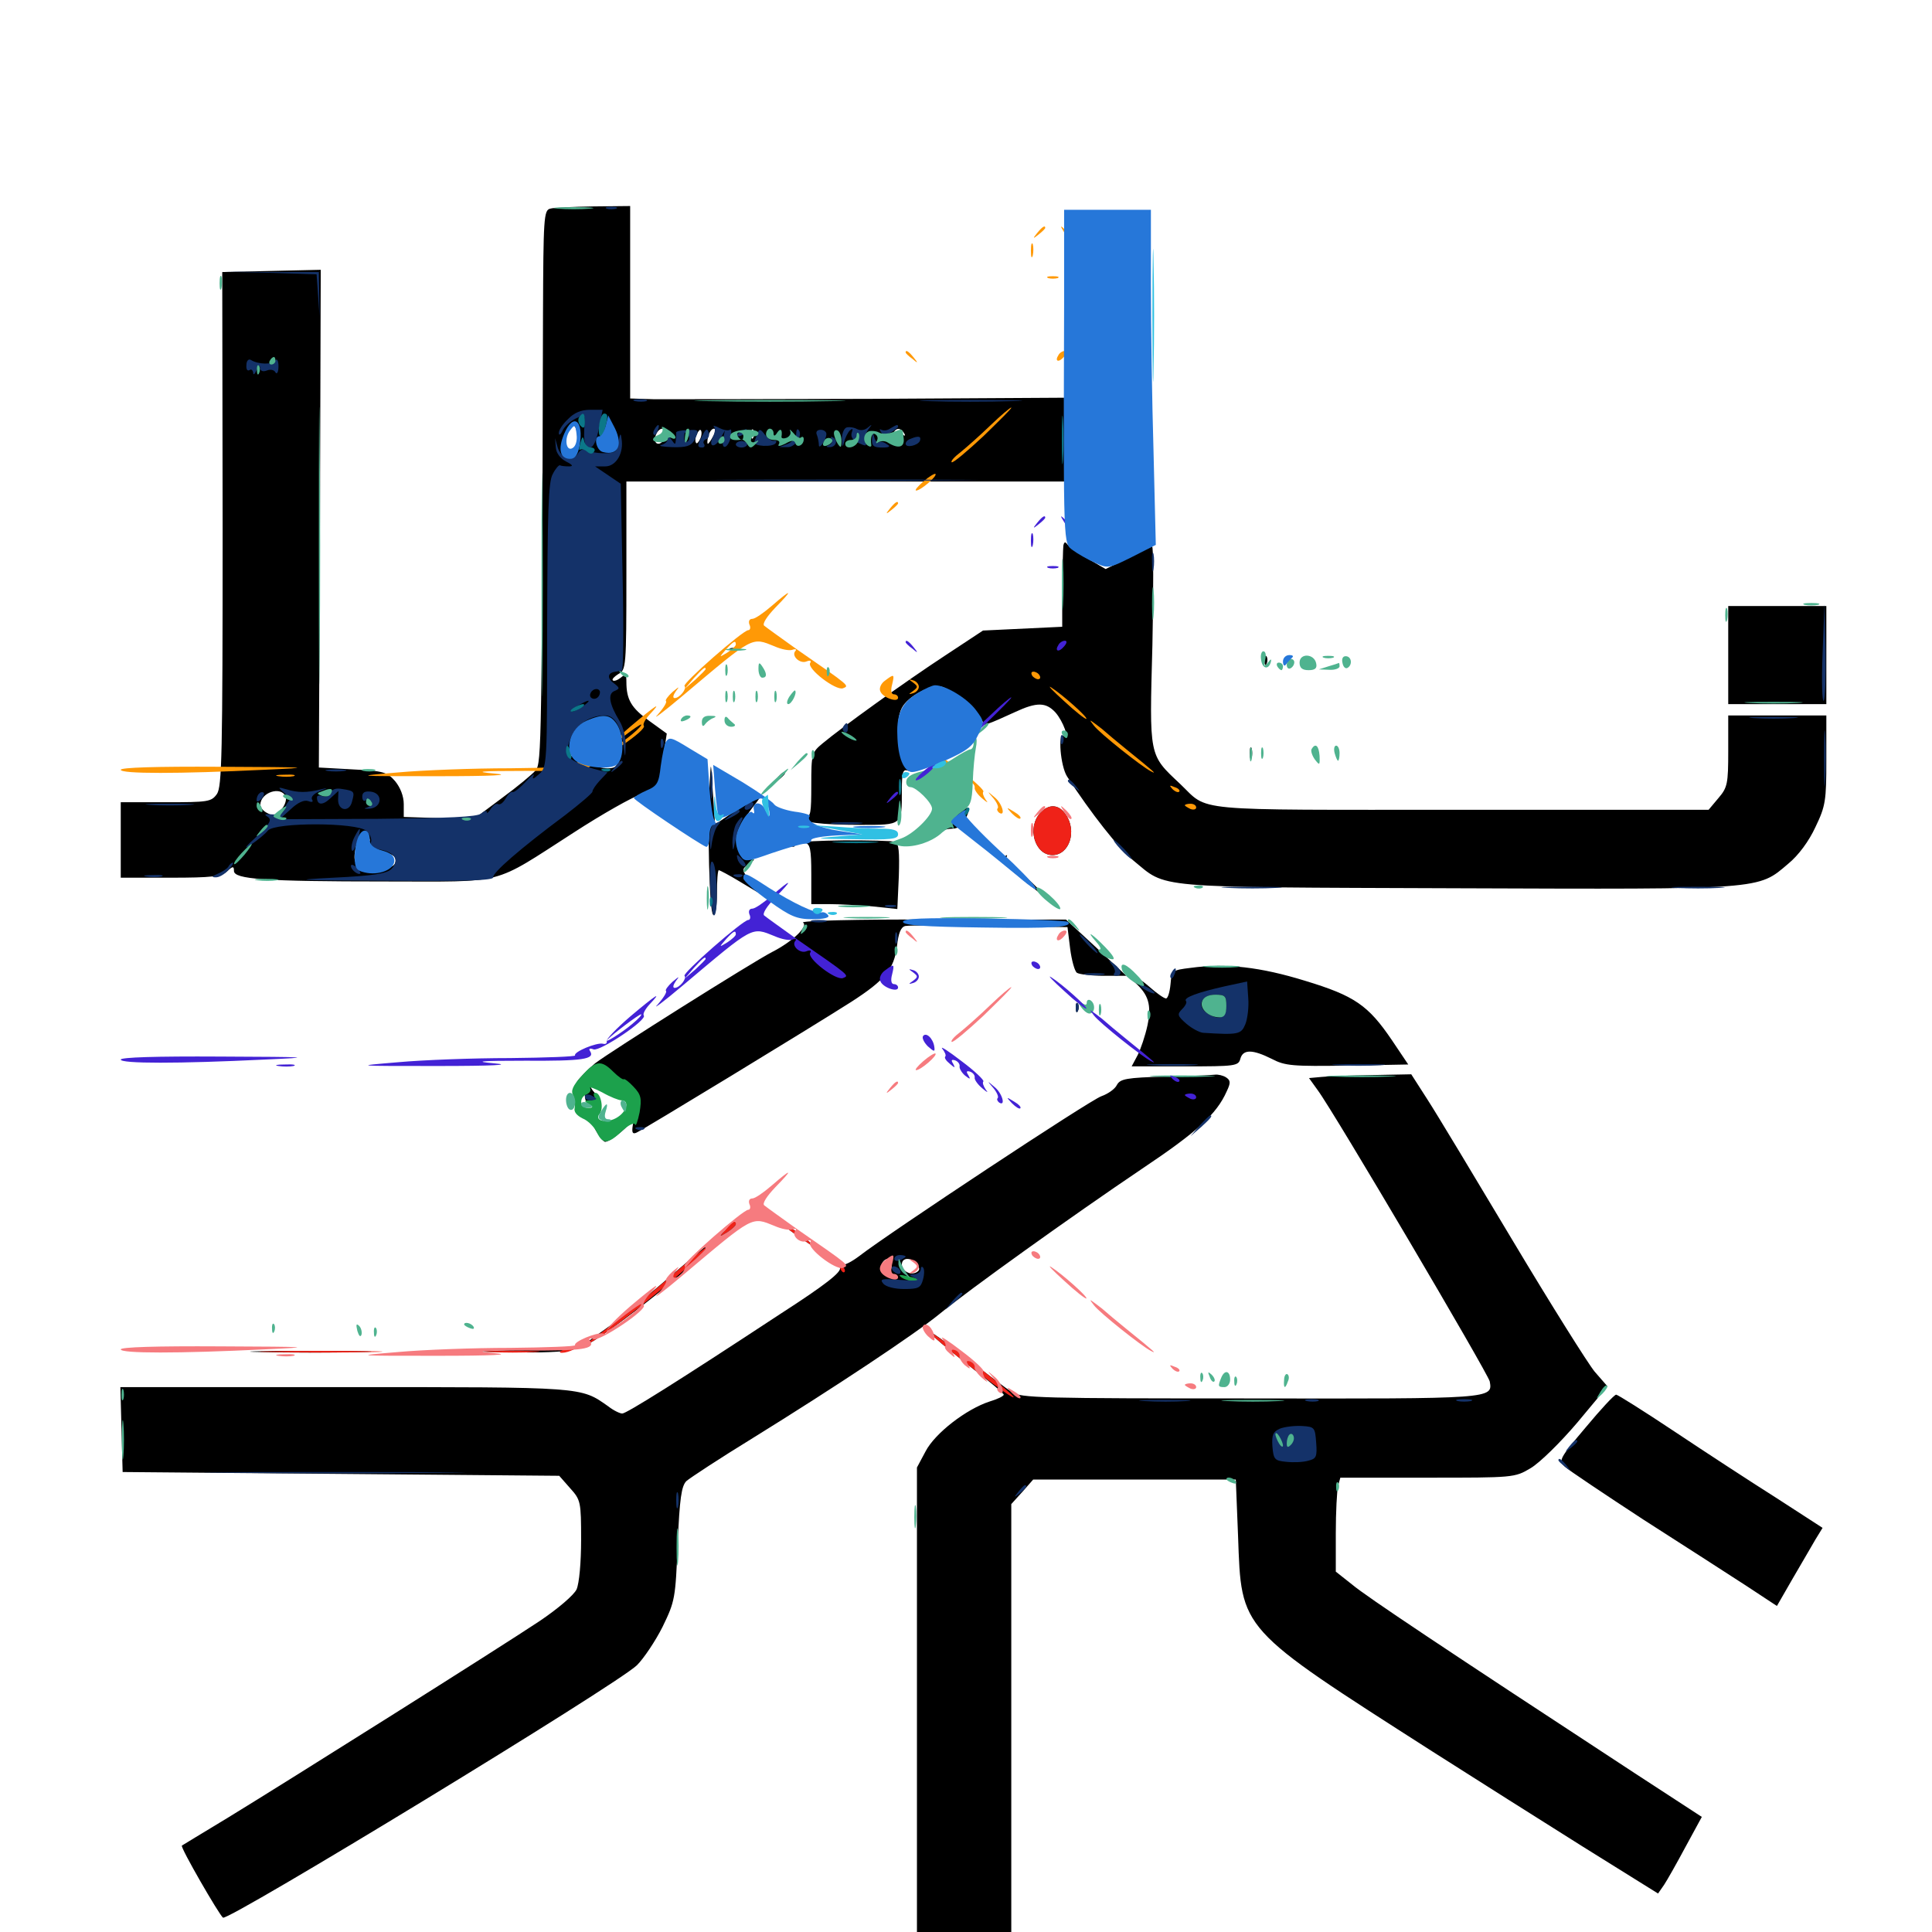 <svg xmlns="http://www.w3.org/2000/svg" viewBox="0 -1000 1000 1000">
	<path fill="#000000" d="M284.766 -891.992C281.445 -891.211 281.25 -886.914 281.055 -837.109C280.469 -616.016 280.273 -605.078 277.344 -601.367C275.781 -599.414 267.773 -592.773 259.766 -586.914L245.117 -575.977L227.148 -576.562L208.984 -577.148V-583.789C208.984 -587.891 207.227 -592.383 204.492 -595.703C200.391 -600.391 198.438 -600.977 182.617 -601.758L165.039 -602.734L165.625 -731.641L166.016 -860.352L140.625 -859.766L115.039 -859.18L115.234 -726.367C115.234 -608.789 114.844 -592.969 112.305 -589.062C109.375 -584.961 107.812 -584.766 85.742 -584.766H62.5V-565.234V-545.703H88.281C109.375 -545.703 114.648 -546.289 117.578 -549.023C120.508 -551.758 121.094 -551.758 121.094 -549.219C121.094 -544.922 136.719 -543.75 199.609 -543.75C262.695 -543.75 253.906 -541.406 297.07 -569.141C311.523 -578.516 327.344 -587.5 332.227 -589.062L340.82 -591.992L342.969 -606.055L345.117 -620.312L335.938 -626.953C326.758 -633.594 324.219 -637.891 324.219 -647.07C324.219 -650.977 323.828 -651.367 321.289 -649.219C319.531 -647.852 317.773 -647.266 317.188 -647.852C316.602 -648.438 317.969 -649.805 320.117 -651.172C324.023 -653.125 324.219 -654.688 324.219 -701.953V-750.781H437.5H550.781V-772.461V-794.141L450.781 -793.555C395.703 -793.359 345.117 -793.359 338.477 -793.359L326.172 -793.75V-843.555V-893.359L307.227 -893.164C296.68 -892.969 286.523 -892.578 284.766 -891.992ZM298.828 -772.461C298.828 -768.164 297.852 -764.062 296.484 -763.281C295.117 -762.305 294.922 -762.695 295.898 -764.453C297.07 -766.406 296.68 -766.797 294.336 -765.82C290.43 -764.453 290.039 -767.578 292.969 -775C295.703 -782.617 298.828 -781.055 298.828 -772.461ZM344.336 -774.219C343.75 -772.07 342.188 -770.312 340.82 -770.312C339.258 -770.312 338.672 -771.875 339.258 -774.219C339.844 -776.367 341.406 -778.125 342.773 -778.125C344.336 -778.125 344.922 -776.562 344.336 -774.219ZM362.5 -773.047C361.719 -771.289 360.742 -770.117 360.352 -770.703C359.766 -771.289 359.766 -773.242 360.547 -775C361.328 -776.758 362.305 -777.93 362.695 -777.344C363.281 -776.758 363.281 -774.805 362.5 -773.047ZM369.141 -774.219C367.969 -772.07 366.797 -770.312 366.406 -770.312C366.016 -770.312 366.016 -772.07 366.602 -774.219C367.188 -776.367 368.359 -778.125 369.531 -778.125C370.508 -778.125 370.312 -776.367 369.141 -774.219ZM390.039 -773.828C389.453 -772.266 388.867 -772.852 388.867 -775C388.672 -777.148 389.258 -778.32 389.844 -777.539C390.43 -776.953 390.625 -775.195 390.039 -773.828ZM467.969 -775.781C468.75 -774.414 468.555 -774.219 467.188 -775C465.82 -775.781 464.844 -775.391 464.844 -774.414C464.844 -773.242 464.062 -772.266 462.891 -772.266C461.914 -772.266 461.523 -773.633 462.109 -775.195C463.477 -778.711 466.016 -778.906 467.969 -775.781ZM385.156 -771.875C386.328 -773.047 386.914 -774.609 386.523 -775.195C385.156 -776.562 382.812 -774.219 382.812 -771.484C382.812 -770.312 383.789 -770.508 385.156 -771.875ZM401.367 -774.219C400.781 -775.195 399.023 -776.172 397.852 -775.977C396.094 -775.977 396.289 -775.586 398.047 -774.805C399.219 -774.414 399.805 -772.852 399.219 -771.875C398.438 -770.703 398.828 -770.312 400 -771.094C400.977 -771.68 402.344 -771.289 402.734 -769.922C403.32 -768.555 404.102 -768.945 404.883 -771.094C405.664 -772.852 405.469 -774.023 404.492 -773.242C403.516 -772.656 402.148 -773.047 401.367 -774.219ZM410.938 -773.242C411.523 -774.805 411.133 -776.172 410.156 -776.172C408.984 -776.172 408.203 -774.805 408.203 -773.242C408.203 -771.68 408.594 -770.312 408.984 -770.312C409.375 -770.312 410.156 -771.68 410.938 -773.242ZM432.812 -774.414C430.859 -772.852 429.688 -772.656 429.102 -774.219C428.516 -775.391 428.125 -775.391 428.516 -774.023C429.102 -770.508 435.547 -770.117 435.547 -773.633C435.547 -775.977 434.961 -776.172 432.812 -774.414ZM451.172 -772.266C451.172 -773.438 450.781 -774.219 450.391 -774.219C449.805 -774.219 448.828 -773.438 448.242 -772.266C447.656 -771.289 448.047 -770.312 449.023 -770.312C450.195 -770.312 451.172 -771.289 451.172 -772.266ZM312.695 -623.633C316.992 -619.336 320.898 -606.836 319.141 -603.906C317.383 -600.977 308.203 -602.344 302.734 -606.25C299.805 -608.398 296.875 -609.57 296.094 -608.789C295.508 -608.203 294.922 -609.961 294.922 -612.891C294.922 -618.164 302.539 -627.734 306.641 -627.734C307.617 -627.734 310.547 -625.781 312.695 -623.633ZM147.852 -587.695C148.438 -585.938 147.461 -583.008 145.508 -580.859C142.969 -577.93 141.211 -577.539 138.477 -579.102C136.328 -580.078 134.766 -582.031 134.766 -583.398C134.766 -589.844 145.508 -593.359 147.852 -587.695ZM191.406 -565.039C191.406 -564.258 189.844 -563.281 188.086 -562.695C184.57 -561.914 186.719 -561.133 200.391 -558.398C203.711 -557.617 205.078 -556.25 204.688 -553.906C204.102 -551.367 201.953 -550.586 194.336 -550.586C183.984 -550.586 182.031 -552.734 184.375 -562.109C185.352 -566.016 191.406 -568.555 191.406 -565.039ZM550.391 -717.578C550.195 -716.016 550 -705.859 549.805 -695.117V-675.586L529.297 -674.609L508.789 -673.633L489.258 -660.742C468.359 -647.07 435.352 -623.242 425.781 -615.234C420.117 -610.547 419.922 -609.766 419.922 -593.555C419.922 -579.297 419.531 -576.758 416.992 -577.734C415.43 -578.32 414.062 -578.125 414.062 -577.148C414.062 -574.414 425 -573.047 445.312 -573.047C467.188 -573.047 466.797 -572.656 466.797 -590.82C466.797 -600.195 467.383 -601.953 469.727 -601.172C473.828 -599.609 473.438 -601.562 468.75 -606.25C464.453 -610.547 463.281 -626.953 466.797 -633.594C469.922 -639.648 481.836 -645.898 487.5 -644.531C493.359 -642.969 510.156 -627.93 508.594 -625.586C507.422 -623.633 511.914 -625.195 525.391 -631.445C536.719 -636.719 541.406 -636.523 546.289 -631.25C550.391 -626.562 553.711 -617.188 550.586 -619.141C547.461 -621.094 548.828 -603.516 552.344 -598.047C564.648 -579.102 579.102 -560.742 586.523 -554.688C604.492 -540.039 593.75 -540.82 753.711 -540.234C913.477 -539.648 909.766 -539.453 925.586 -552.93C930.859 -557.227 936.328 -564.648 939.648 -571.875C944.922 -582.812 945.312 -585.547 945.312 -606.836V-629.688H919.922H894.531V-611.328C894.531 -594.336 894.141 -592.383 889.453 -586.914L884.375 -580.859H756.055C613.672 -580.859 626.172 -579.688 610.742 -594.336C594.531 -609.57 594.922 -608.008 596.484 -666.211C597.07 -694.727 597.07 -717.578 596.289 -717.188C595.312 -716.797 589.648 -714.062 583.398 -710.938L572.266 -705.469L562.891 -710.938C557.812 -713.867 553.125 -717.188 552.344 -718.359C551.367 -719.727 550.781 -719.531 550.391 -717.578ZM894.531 -660.938V-635.547H919.922H945.312V-660.938V-686.328H919.922H894.531ZM378.516 -663.477C376.953 -664.062 377.539 -664.648 379.688 -664.648C381.836 -664.844 383.008 -664.258 382.227 -663.672C381.641 -663.086 379.883 -662.891 378.516 -663.477ZM654.492 -657.812C654.492 -655.664 655.078 -655.078 655.664 -656.641C656.25 -658.008 656.055 -659.766 655.469 -660.352C654.883 -661.133 654.297 -659.961 654.492 -657.812ZM646.875 -610.156C646.875 -607.422 647.266 -606.445 647.852 -607.812C648.242 -608.984 648.242 -611.328 647.852 -612.695C647.266 -613.867 646.875 -612.891 646.875 -610.156ZM367.383 -595.508C366.016 -571.68 367.188 -527.148 369.141 -526.562C370.312 -526.172 371.094 -530.664 371.094 -537.695C371.094 -544.336 371.484 -549.609 372.07 -549.609C372.461 -549.609 377.344 -547.07 382.812 -543.75L392.578 -537.891L388.281 -543.945C383.789 -549.805 383.789 -550 387.5 -552.734C391.016 -555.078 391.016 -555.469 388.086 -555.469C383.984 -555.469 380.273 -564.258 382.031 -569.922C382.812 -572.07 385.938 -577.344 389.062 -581.445C392.188 -585.352 394.531 -588.672 393.945 -588.672C393.359 -588.672 387.891 -585.156 381.641 -581.055L370.117 -573.242L368.945 -590.234C367.969 -606.25 367.969 -606.641 367.383 -595.508ZM402.148 -597.07C399.609 -593.945 399.805 -593.75 402.93 -596.289C404.688 -597.656 406.25 -599.219 406.25 -599.609C406.25 -601.172 404.688 -600.195 402.148 -597.07ZM496.094 -579.883C493.359 -578.516 491.406 -576.758 491.797 -575.977C492.188 -575.391 490.82 -573.242 488.867 -571.484C486.914 -569.727 486.133 -568.75 487.109 -569.727C488.281 -570.508 491.016 -571.094 493.164 -571.094C495.898 -571.094 498.242 -573.047 499.805 -576.172C502.734 -582.617 502.148 -583.203 496.094 -579.883ZM538.477 -579.297C531.445 -571.68 535.547 -557.422 544.727 -557.422C553.516 -557.422 557.617 -569.922 551.562 -578.516C548.047 -583.789 542.773 -583.984 538.477 -579.297ZM403.516 -566.406C404.102 -564.844 406.055 -563.086 407.617 -562.5C412.695 -560.547 412.5 -562.5 407.422 -566.016C403.516 -568.555 402.734 -568.555 403.516 -566.406ZM416.602 -563.867C419.336 -563.086 419.922 -560.547 419.922 -547.461V-532.031H429.297C434.375 -532.031 444.336 -531.445 451.562 -530.859L464.453 -529.492L465.234 -546.484C465.625 -559.18 465.234 -563.477 463.281 -564.258C461.719 -564.844 450 -565.039 436.914 -565.039C423.828 -564.844 414.648 -564.453 416.602 -563.867ZM514.258 -558.008C515.039 -556.641 522.461 -550.195 530.859 -543.555C545.508 -531.836 545.508 -531.836 536.133 -541.211C530.859 -546.484 524.805 -551.367 522.852 -552.148C520.703 -552.93 519.922 -554.492 520.703 -555.859C521.484 -557.227 521.484 -557.812 520.508 -557.031C519.727 -556.25 517.578 -556.641 516.016 -558.008C513.672 -559.766 513.281 -559.766 514.258 -558.008ZM415.625 -522.461C418.555 -520.703 410.352 -512.695 399.609 -507.227C389.062 -501.758 315.82 -455.664 308.008 -449.609C304.102 -446.289 299.805 -441.992 298.633 -440.039C296.289 -435.547 298.438 -430.664 300.977 -434.57C302.148 -436.523 302.734 -436.133 302.734 -433.008C302.734 -429.883 303.906 -428.516 306.641 -428.516C311.133 -428.516 311.719 -430.469 308.203 -433.984C303.516 -438.672 304.688 -442.188 310.742 -442.188C314.844 -442.188 316.211 -442.969 315.234 -444.531C314.453 -445.898 316.602 -444.922 319.922 -442.383C323.438 -440.039 326.172 -437.5 326.172 -436.914C326.172 -436.328 324.805 -436.914 323.242 -438.281C319.336 -441.406 317.383 -439.648 320.898 -436.133C324.805 -432.031 326.172 -427.344 323.633 -424.805C322.07 -423.242 322.461 -422.656 325 -422.656C327.734 -422.656 328.32 -421.484 327.539 -417.578C326.953 -413.867 327.344 -412.891 329.297 -413.672C332.227 -414.844 420.117 -468.359 440.625 -481.445C458.203 -492.773 462.695 -498.438 464.258 -510.156C465.039 -516.992 466.211 -520.117 468.555 -520.703C470.312 -521.094 489.844 -521.094 512.109 -520.703L552.539 -520.117L553.906 -508.984C554.688 -502.93 556.25 -497.266 557.422 -496.484C558.594 -495.703 564.844 -494.922 571.289 -494.922H583.008L567.383 -509.57L551.758 -524.023H482.422C444.336 -524.219 414.258 -523.438 415.625 -522.461ZM616.211 -499.023C606.641 -497.852 606.445 -497.656 605.859 -490.625C605.469 -486.523 604.492 -483.203 603.516 -483.203C602.539 -483.203 598.633 -485.938 595.117 -489.062C591.406 -492.383 587.305 -494.922 585.938 -494.922C584.375 -494.922 584.961 -493.555 587.305 -491.602C594.531 -485.156 596.094 -479.883 593.945 -469.336C592.773 -463.867 590.43 -457.031 588.867 -453.906L585.742 -448.047H613.477C639.258 -448.047 641.016 -448.242 641.992 -451.953C643.359 -457.031 648.438 -456.836 658.203 -451.953C665.234 -448.242 669.141 -448.047 697.461 -448.438L728.906 -449.023L720.508 -461.523C708.203 -479.688 701.172 -484.57 675.391 -492.383C652.539 -499.414 634.766 -501.562 616.211 -499.023ZM556.836 -478.125C556.836 -475.977 557.422 -475.391 558.008 -476.953C558.594 -478.32 558.398 -480.078 557.812 -480.664C557.227 -481.445 556.641 -480.273 556.836 -478.125ZM603.125 -442.773C583.008 -442.188 579.883 -441.602 578.125 -438.477C577.148 -436.328 573.438 -433.789 570.117 -432.617C564.258 -430.664 460.352 -361.914 444.922 -350C440.82 -346.875 436.719 -344.727 435.547 -345.508C434.375 -346.094 434.18 -345.508 434.766 -343.75C435.547 -341.602 427.539 -335.156 403.906 -319.922C350.781 -284.961 324.219 -268.359 322.07 -268.359C320.898 -268.359 317.578 -269.922 314.844 -272.07C300.391 -282.227 302.93 -282.031 178.32 -282.031H62.305L62.891 -260.156L63.477 -238.086L176.367 -237.109L289.453 -236.133L295.117 -229.688C300.586 -223.633 300.781 -222.656 300.781 -202.93C300.781 -191.211 299.805 -180.469 298.438 -177.344C297.07 -174.414 288.867 -167.383 279.297 -160.938C258.789 -147.266 149.609 -78.516 117.969 -59.18C105.273 -51.562 94.531 -44.922 94.141 -44.727C93.164 -43.945 113.477 -8.789 115.43 -7.422C118.359 -5.664 318.945 -127.734 329.688 -138.086C333.203 -141.602 339.258 -150.586 342.969 -158.008C349.414 -171.289 349.609 -172.656 350.781 -200.977C351.758 -224.414 352.734 -230.859 355.273 -233.398C357.031 -234.961 372.461 -245.117 389.648 -255.664C432.227 -282.031 473.438 -309.375 486.328 -319.922C500.781 -331.836 554.688 -370.508 591.211 -395.117C619.531 -414.062 629.688 -423.242 634.961 -435.156C637.109 -439.648 636.914 -440.82 634.57 -442.383C633.008 -443.359 630.469 -443.945 628.906 -443.75C627.344 -443.555 615.625 -442.969 603.125 -442.773ZM461.328 -343.555C460.742 -339.648 459.961 -339.062 457.812 -340.82C454.883 -343.164 456.25 -348.438 459.961 -348.438C461.523 -348.438 461.914 -346.68 461.328 -343.555ZM474.414 -345.703C476.172 -343.75 476.172 -342.578 474.609 -341.602C471.484 -339.648 466.797 -341.992 466.797 -345.508C466.797 -349.219 471.484 -349.414 474.414 -345.703ZM683.984 -442.578L677.539 -441.992L682.031 -435.742C690.234 -424.805 770.117 -289.258 771.094 -284.961C772.656 -275.977 772.852 -275.977 647.266 -276.172C539.258 -276.172 528.32 -276.367 523.633 -279.492C520.898 -281.25 511.133 -288.672 501.953 -295.703C484.766 -309.18 475.781 -315.039 484.57 -307.031C487.305 -304.492 496.289 -297.266 504.492 -290.82C512.695 -284.57 519.531 -278.711 519.531 -278.125C519.531 -277.344 516.211 -275.781 512.305 -274.609C500.195 -270.703 483.984 -258.203 479.102 -248.828L474.609 -240.43V-118.555V3.125H499.023H523.438V-109.18V-221.484L529.102 -227.734L534.766 -234.18H587.305H639.648L640.82 -204.883C642.578 -155.859 640.82 -157.812 741.211 -93.555C762.695 -79.883 797.852 -57.617 819.336 -44.141L858.203 -19.922L861.328 -24.414C862.891 -26.758 867.969 -35.742 872.461 -44.141L880.859 -59.57L846.094 -82.227C747.07 -147.07 707.227 -173.633 699.805 -179.883L691.406 -186.523V-206.445C691.406 -217.383 691.992 -228.32 692.578 -230.859L693.75 -235.156H738.867C783.398 -235.156 783.984 -235.156 792.188 -240.039C796.875 -242.773 807.617 -253.32 816.406 -263.672L832.031 -282.422L825.391 -290.039C821.875 -294.336 802.734 -324.805 783.008 -357.812C763.281 -390.82 743.555 -423.633 738.867 -430.859L730.469 -443.945L710.547 -443.555C699.414 -443.359 687.5 -442.969 683.984 -442.578ZM306.641 -419.531C306.641 -416.797 311.719 -408.984 313.281 -408.984C316.211 -409.18 327.734 -418.75 325.195 -418.945C319.531 -419.531 306.641 -419.922 306.641 -419.531ZM352.539 -344.141C336.523 -330.273 318.555 -315.625 313.086 -311.914C307.422 -308.008 302.734 -304.492 302.734 -304.102C302.734 -300.586 352.734 -338.867 363.281 -350.391C364.844 -352.148 370.117 -356.641 375 -360.156C387.305 -369.336 387.891 -369.922 384.766 -369.727C383.203 -369.727 368.75 -358.203 352.539 -344.141ZM406.25 -365.43C406.25 -365.039 410.352 -361.914 415.625 -358.398C422.461 -353.516 423.438 -353.32 418.945 -357.227C413.086 -362.305 406.25 -366.797 406.25 -365.43ZM271.484 -301.562L247.07 -300.391L270.508 -300C283.398 -299.805 295.312 -300.586 296.875 -301.562C298.438 -302.539 299.023 -303.32 297.852 -303.125C296.875 -302.93 284.961 -302.148 271.484 -301.562ZM135.156 -300.195C121.484 -300.391 133.203 -300.781 161.133 -300.781C189.062 -300.781 200.195 -300.391 185.938 -300.195C171.68 -299.805 148.828 -299.805 135.156 -300.195ZM820.703 -261.133C807.031 -244.922 806.641 -244.141 809.961 -240.82C811.914 -239.062 830.273 -226.758 850.586 -213.477C871.094 -200.391 894.922 -184.961 903.711 -179.297L919.727 -168.75L927.93 -183.008C932.422 -190.625 937.695 -199.805 939.648 -203.125L943.359 -209.18L919.531 -224.609C906.25 -233.008 882.617 -248.438 866.797 -258.984C850.977 -269.531 837.305 -278.125 836.523 -278.125C835.547 -278.125 828.516 -270.508 820.703 -261.133Z"/>
	<path fill="#ff9906" d="M536.914 -879.492C534.375 -876.367 534.57 -876.172 537.695 -878.711C539.453 -880.078 541.016 -881.641 541.016 -882.031C541.016 -883.594 539.453 -882.617 536.914 -879.492ZM550.977 -879.492C552.344 -877.148 553.906 -875.586 554.492 -876.172C555.078 -876.562 553.906 -878.516 551.953 -880.469C548.633 -883.594 548.438 -883.594 550.977 -879.492ZM534.57 -867.773C534.961 -869.531 534.961 -872.266 534.57 -873.633C533.984 -874.805 533.594 -873.438 533.594 -870.117C533.594 -866.992 533.984 -865.82 534.57 -867.773ZM542.578 -856.055C541.211 -856.641 542.188 -857.031 544.922 -857.031C547.656 -857.031 548.633 -856.641 547.461 -856.055C546.094 -855.664 543.75 -855.664 542.578 -856.055ZM468.75 -817.578C468.75 -817.188 470.312 -815.625 472.266 -814.258C475.195 -811.719 475.391 -811.914 472.852 -815.039C470.312 -818.164 468.75 -819.141 468.75 -817.578ZM547.852 -816.211C545.703 -812.891 548.047 -812.109 550.781 -815.43C552.344 -817.188 552.344 -818.359 551.172 -818.359C550 -818.359 548.438 -817.383 547.852 -816.211ZM512.695 -779.883C507.227 -774.609 500.391 -768.555 497.266 -766.016C494.141 -763.672 491.992 -761.328 492.578 -760.742C493.164 -760.156 500.391 -766.211 508.984 -774.219C517.383 -782.422 524.023 -788.867 523.438 -789.062C522.852 -789.062 517.969 -784.961 512.695 -779.883ZM477.93 -750.781C475 -748.242 473.242 -746.094 474.219 -746.094C476.562 -746.094 485.352 -753.711 484.18 -754.688C483.789 -755.078 480.859 -753.32 477.93 -750.781ZM460.742 -736.914C458.203 -733.789 458.398 -733.594 461.523 -736.133C463.281 -737.5 464.844 -739.062 464.844 -739.453C464.844 -741.016 463.281 -740.039 460.742 -736.914ZM399.609 -686.523C395.312 -682.812 390.82 -679.688 389.453 -679.688C387.891 -679.688 387.305 -678.516 387.891 -676.758C388.672 -675.195 388.281 -673.828 387.305 -673.828C384.57 -673.828 353.125 -646.289 354.297 -644.922C355.664 -643.555 351.758 -638.672 349.219 -638.672C348.047 -638.672 348.438 -640.234 349.805 -642.188C351.953 -644.922 351.562 -644.727 348.047 -641.797C345.703 -639.648 344.141 -637.5 344.727 -637.109C345.312 -636.523 343.359 -633.398 340.43 -630.078C337.305 -626.953 343.164 -631.25 353.32 -639.844C390.43 -671.094 388.867 -670.312 400.977 -665.43C404.492 -663.867 408.594 -663.086 410.156 -663.672C411.719 -664.258 412.5 -663.867 411.719 -663.086C409.375 -660.547 414.062 -656.25 417.383 -657.617C419.336 -658.398 420.117 -658.008 419.336 -656.836C417.578 -653.906 432.617 -642.383 436.328 -643.75C439.648 -645.117 440.43 -644.531 412.5 -663.867C404.297 -669.727 396.68 -675.195 395.508 -676.172C394.531 -677.148 396.875 -680.859 401.367 -685.547C410.742 -695.117 409.961 -695.508 399.609 -686.523ZM380.859 -666.406C380.859 -665.625 378.906 -663.867 376.562 -662.305C372.07 -659.57 372.07 -659.57 375.781 -663.867C379.688 -668.164 380.859 -668.75 380.859 -666.406ZM365.234 -653.711C365.234 -653.32 362.891 -650.977 359.961 -648.242L354.492 -643.555L359.18 -649.023C363.672 -653.906 365.234 -655.273 365.234 -653.711ZM534.18 -650.391C534.766 -649.414 536.328 -648.438 537.305 -648.438C538.477 -648.438 538.672 -649.414 538.086 -650.391C537.5 -651.562 535.938 -652.344 534.961 -652.344C533.789 -652.344 533.594 -651.562 534.18 -650.391ZM458.008 -647.656C456.055 -646.289 454.883 -643.75 455.664 -642.188C456.836 -638.867 464.844 -636.133 464.844 -638.867C464.844 -639.844 463.867 -640.625 462.695 -640.625C461.328 -640.625 460.938 -642.578 461.719 -645.508C463.086 -651.172 462.891 -651.367 458.008 -647.656ZM472.656 -646.68C475.195 -644.727 475.195 -644.336 472.656 -642.383C470.117 -640.625 470.117 -640.43 472.656 -641.211C474.219 -641.602 475.586 -643.164 475.586 -644.531C475.586 -645.898 474.219 -647.461 472.656 -647.852C470.117 -648.633 470.117 -648.438 472.656 -646.68ZM550.781 -637.109C556.641 -631.641 561.914 -627.539 562.305 -627.93C563.086 -628.711 550 -640.43 544.141 -644.141C541.797 -645.703 544.922 -642.383 550.781 -637.109ZM326.172 -623.828C319.141 -617.773 313.672 -612.109 314.062 -611.133C314.258 -609.961 313.477 -609.375 312.109 -609.766C308.789 -610.547 296.68 -605.469 297.656 -603.711C298.047 -603.125 283.008 -602.539 264.062 -602.344C244.922 -602.344 218.945 -601.367 206.055 -600.195C182.812 -598.242 182.812 -598.242 226.562 -598.242C255.273 -598.242 265.43 -598.828 255.859 -599.609C244.727 -600.586 248.242 -600.977 271.68 -600.977C301.758 -600.781 308.008 -601.758 305.469 -605.859C304.492 -607.227 305.273 -607.617 307.227 -606.836C310.547 -605.664 335.352 -622.266 333.203 -624.414C332.617 -625.195 333.984 -627.734 336.328 -630.273C342.969 -637.305 339.844 -635.352 326.172 -623.828ZM327.148 -619.922C321.875 -615.43 312.109 -609.375 314.453 -611.914C316.992 -614.648 330.664 -625 331.836 -625C332.422 -624.805 330.469 -622.656 327.148 -619.922ZM566.211 -624.414C569.141 -620.508 591.016 -603.125 595.703 -600.781C599.023 -599.023 598.047 -600 582.812 -612.305C577.539 -616.602 572.852 -620.508 572.266 -621.094C571.68 -621.68 569.531 -623.438 567.383 -625C563.672 -627.734 563.672 -627.734 566.211 -624.414ZM477.734 -613.672C477.148 -612.695 478.32 -610.352 480.273 -608.398C483.594 -605.469 483.984 -605.469 483.594 -608.203C483.008 -612.5 479.297 -616.016 477.734 -613.672ZM487.695 -607.227C489.062 -605.469 489.844 -603.711 489.258 -603.125C488.672 -602.539 489.648 -600.977 491.602 -599.414C494.336 -597.07 494.531 -597.07 493.359 -599.414C492.188 -601.172 492.383 -601.758 494.336 -601.172C495.898 -600.586 496.875 -599.219 496.68 -598.047C496.484 -597.07 497.656 -594.922 499.414 -593.359C502.148 -591.211 502.539 -591.211 501.172 -593.555C500 -595.312 500.195 -595.898 502.148 -595.312C503.711 -594.727 504.688 -593.359 504.492 -592.188C504.297 -591.211 506.055 -588.672 508.398 -586.719C511.133 -584.375 511.719 -584.18 510.156 -586.133C508.984 -587.891 508.398 -589.648 508.984 -590.234C509.57 -590.82 504.492 -595.703 497.656 -600.781C490.82 -606.055 486.523 -608.789 487.695 -607.227ZM62.5 -601.562C62.5 -599.414 92.383 -599.414 136.719 -601.562C163.086 -602.734 161.523 -602.93 113.867 -603.125C80.664 -603.32 62.5 -602.734 62.5 -601.562ZM144.141 -598.242C141.602 -598.633 143.164 -599.023 147.461 -599.023C151.758 -599.219 153.711 -598.828 151.953 -598.242C150 -597.852 146.484 -597.852 144.141 -598.242ZM606.836 -591.602C605.078 -593.555 605.273 -593.75 608.008 -592.578C609.961 -591.992 610.938 -590.82 610.352 -590.234C609.766 -589.648 608.203 -590.234 606.836 -591.602ZM514.258 -586.719C516.016 -584.57 516.992 -582.227 516.406 -581.641C515.82 -581.055 516.211 -580.078 517.188 -579.297C520.703 -577.148 518.75 -584.18 514.844 -587.305C510.742 -590.82 510.742 -590.82 514.258 -586.719ZM613.281 -583.203C613.281 -583.594 614.648 -583.984 616.211 -583.984C617.773 -583.984 619.141 -583.203 619.141 -582.031C619.141 -581.055 617.773 -580.664 616.211 -581.25C614.648 -582.031 613.281 -582.812 613.281 -583.203ZM523.828 -578.906C525.781 -576.953 527.734 -575.781 528.125 -576.367C528.711 -576.953 527.148 -578.516 524.805 -579.883C520.703 -582.422 520.703 -582.227 523.828 -578.906Z"/>
	<path fill="#ef2218" d="M538.477 -579.297C531.445 -571.68 535.547 -557.422 544.727 -557.422C553.516 -557.422 557.617 -569.922 551.562 -578.516C548.047 -583.789 542.773 -583.984 538.477 -579.297ZM375.781 -363.867C372.07 -359.57 372.07 -359.57 376.562 -362.305C378.906 -363.867 380.859 -365.625 380.859 -366.406C380.859 -368.75 379.688 -368.164 375.781 -363.867ZM406.25 -365.43C406.25 -365.039 410.352 -361.914 415.625 -358.398C422.461 -353.516 423.438 -353.32 418.945 -357.227C413.086 -362.305 406.25 -366.797 406.25 -365.43ZM348.633 -340.625C334.18 -328.125 318.555 -315.43 306.641 -306.836C302.93 -304.297 302.734 -303.906 305.859 -305.273C315.82 -309.961 369.531 -354.102 365.234 -354.102C364.648 -354.102 357.227 -348.047 348.633 -340.625ZM434.766 -343.945C435.352 -341.992 436.523 -341.016 437.109 -341.602C437.695 -342.188 437.109 -343.75 435.742 -345.117C433.789 -346.875 433.594 -346.68 434.766 -343.945ZM484.57 -307.031C495.898 -297.07 523.828 -275.781 524.609 -276.758C525.195 -277.148 516.602 -284.57 505.664 -292.969C485.352 -308.594 475.391 -315.234 484.57 -307.031ZM291.992 -301.562C289.453 -300.391 289.062 -299.805 291.016 -299.805C292.578 -299.805 295.312 -300.586 296.875 -301.562C300.391 -303.906 297.266 -303.906 291.992 -301.562ZM140.234 -300.195C125.977 -300.391 137.5 -300.781 166.016 -300.781C194.531 -300.781 206.055 -300.391 191.992 -300.195C177.734 -299.805 154.297 -299.805 140.234 -300.195ZM253.516 -300.195C246.68 -300.586 251.758 -300.781 264.648 -300.781C277.539 -300.781 283.008 -300.586 276.953 -300.195C270.703 -299.805 260.156 -299.805 253.516 -300.195Z"/>
	<path fill="#1ca14c" d="M300.977 -442.969C296.484 -438.086 295.312 -435.352 296.68 -433.008C297.461 -431.25 297.852 -428.516 297.461 -426.562C296.875 -424.609 298.438 -422.656 301.562 -421.094C304.492 -419.922 307.617 -416.602 308.984 -413.867C311.914 -407.617 314.648 -407.617 322.07 -414.648C325.391 -417.773 328.32 -419.141 328.711 -417.969C329.102 -416.797 330.078 -419.531 331.055 -424.219C332.227 -431.445 331.836 -433.398 327.93 -437.5C325.586 -440.039 323.242 -441.797 322.852 -441.406C322.461 -441.016 319.922 -442.773 317.383 -445.312C311.133 -451.562 308.203 -451.172 300.977 -442.969ZM321.68 -430.469C325.781 -430.469 324.609 -424.805 319.531 -421.68C314.453 -418.359 307.227 -419.727 310.352 -423.438C312.695 -426.172 310.938 -434.375 308.203 -434.375C307.227 -434.375 307.031 -433.594 307.617 -432.422C308.203 -431.445 307.227 -430.469 305.273 -430.469C302.344 -430.469 302.148 -430.078 304.688 -428.516C307.227 -426.953 307.031 -426.562 304.297 -426.562C300 -426.562 299.609 -432.031 303.711 -433.594C305.273 -434.375 306.055 -435.547 305.469 -436.719C304.883 -437.695 307.617 -436.719 311.719 -434.57C315.82 -432.227 320.312 -430.469 321.68 -430.469ZM466.797 -338.672C468.359 -337.695 471.484 -336.719 473.438 -336.719C478.516 -336.719 476.953 -337.891 469.727 -339.453C465.43 -340.43 464.648 -340.234 466.797 -338.672Z"/>
	<path fill="#143269" d="M314.062 -891.992C312.695 -892.578 313.672 -892.969 316.406 -892.969C319.141 -892.969 320.117 -892.578 318.945 -891.992C317.578 -891.602 315.234 -891.602 314.062 -891.992ZM139.453 -858.789L163.867 -858.008L164.648 -846.875L165.43 -835.742L165.234 -847.461L165.039 -859.18H140.039L115.234 -859.375ZM127.539 -811.133C127.344 -808.984 127.93 -807.812 129.102 -808.398C130.078 -809.18 130.859 -808.398 131.055 -807.031C131.055 -805.664 131.836 -806.25 132.812 -808.398C133.789 -810.547 134.57 -811.133 134.57 -809.57C134.766 -808.008 135.938 -807.422 138.086 -808.203C139.844 -808.984 141.992 -808.594 142.578 -807.227C143.359 -806.055 144.141 -807.422 144.141 -810.352C144.141 -813.281 143.359 -814.648 142.578 -813.477C141.211 -811.133 133.594 -811.328 129.883 -813.672C128.711 -814.453 127.539 -813.281 127.539 -811.133ZM328.711 -792.383C326.758 -792.969 327.93 -793.359 331.055 -793.359C334.375 -793.359 335.742 -792.969 334.57 -792.383C333.203 -791.992 330.469 -791.992 328.711 -792.383ZM480.859 -792.383C469.336 -792.578 479.297 -792.969 502.93 -792.969C526.562 -792.969 535.938 -792.578 523.828 -792.383C511.719 -791.992 492.383 -791.992 480.859 -792.383ZM293.945 -783.008C291.211 -780.469 289.062 -777.148 289.258 -775.781C289.258 -774.414 290.234 -775 291.211 -777.148C292.188 -779.297 295.312 -782.031 298.047 -783.398C302.734 -785.547 302.93 -785.352 302.539 -780.469C301.953 -771.484 302.539 -768.359 305.469 -768.359C307.031 -768.359 308.789 -772.07 309.961 -778.125L311.914 -787.891H305.273C300.781 -787.891 297.07 -786.328 293.945 -783.008ZM338.867 -777.93C338.086 -776.758 337.891 -775.586 338.477 -775C338.867 -774.414 339.844 -775.391 340.43 -777.148C341.797 -780.469 340.625 -781.055 338.867 -777.93ZM369.531 -779.102C370.312 -778.32 370.117 -776.172 369.141 -774.219C366.406 -768.945 369.531 -767.578 372.656 -772.656L375.195 -777.148L374.219 -772.656C373.828 -769.922 374.219 -768.359 375.391 -768.75C376.562 -769.141 377.93 -771.68 378.32 -774.219C378.711 -776.758 378.516 -778.32 377.734 -777.539C376.953 -776.953 374.609 -777.344 372.266 -778.516C370.117 -779.688 368.75 -779.883 369.531 -779.102ZM438.086 -778.711C436.719 -778.125 435.742 -775.391 435.742 -772.656C435.938 -768.555 436.133 -768.164 436.914 -771.289C437.5 -773.438 438.867 -776.172 439.844 -777.148C441.406 -778.516 441.602 -778.125 440.82 -775.977C440.234 -773.828 441.406 -772.07 444.336 -770.703C448.242 -768.945 448.828 -768.945 447.852 -771.484C447.266 -773.047 448.047 -775.781 449.414 -777.734C451.562 -780.469 451.562 -780.664 449.219 -778.711C447.656 -777.344 445.508 -776.953 443.555 -777.93C441.797 -778.906 439.258 -779.102 438.086 -778.711ZM460.938 -778.32C464.258 -780.273 464.844 -780.469 464.844 -779.102C464.844 -778.711 463.086 -777.344 461.133 -776.172C458.398 -774.805 456.836 -774.805 455.859 -776.562C455.078 -777.734 455.273 -778.125 456.25 -777.539C457.422 -776.953 459.375 -777.148 460.938 -778.32ZM350 -776.172C350 -775.586 350 -773.828 349.805 -772.266C349.609 -769.727 349.414 -769.727 347.656 -772.266C346.484 -774.023 345.703 -774.219 345.703 -772.852C345.703 -771.68 344.141 -770.117 342.383 -769.727C340.43 -769.141 342.969 -768.75 348.047 -768.555C355.273 -768.359 357.617 -769.141 359.375 -772.07C362.109 -777.539 361.914 -777.734 355.664 -777.344C352.539 -777.344 350 -776.758 350 -776.172ZM356.445 -774.414C357.031 -773.438 356.836 -772.07 355.859 -771.484C354.883 -770.898 354.102 -771.68 354.102 -773.242C354.102 -776.562 354.688 -776.953 356.445 -774.414ZM363.672 -774.805C360.742 -769.531 360.742 -768.359 363.477 -768.359C364.453 -768.359 365.039 -769.141 364.453 -770.117C363.672 -771.094 364.258 -772.266 365.43 -772.656C366.797 -773.047 367.383 -774.805 366.797 -776.172C366.211 -778.32 365.234 -778.125 363.672 -774.805ZM382.812 -776.172C381.055 -775 380.859 -774.219 382.227 -774.219C383.398 -774.219 385.156 -775.195 385.742 -776.172C387.305 -778.516 386.523 -778.516 382.812 -776.172ZM392.188 -775.977C391.602 -774.414 390.82 -772.461 390.43 -771.289C389.453 -768.945 400.195 -768.359 401.562 -770.703C402.148 -771.68 401.758 -772.07 400.586 -771.875C399.609 -771.484 397.461 -773.047 395.898 -775C393.75 -777.93 392.969 -778.125 392.188 -775.977ZM412.109 -775.391C412.109 -773.633 410.156 -771.289 407.812 -770.312L403.32 -768.555H407.617C411.719 -768.359 415.82 -775 413.281 -777.539C412.695 -778.32 412.109 -777.344 412.109 -775.391ZM422.852 -774.805C423.438 -773.242 423.828 -770.898 423.828 -769.727C423.828 -766.797 427.734 -772.461 427.734 -775.391C427.734 -776.562 426.367 -777.539 424.805 -777.539C422.852 -777.539 422.07 -776.367 422.852 -774.805ZM320.117 -771.289C319.336 -766.016 318.555 -765.43 312.5 -765.43C308.789 -765.43 304.688 -766.211 303.32 -766.992C301.953 -767.969 300.391 -767.188 299.219 -765.43C296.68 -760.742 290.43 -762.5 288.672 -768.359L287.305 -773.242L287.695 -768.359C287.891 -765.43 290.039 -762.695 292.969 -761.133C296.484 -759.375 296.875 -758.594 294.531 -758.594C292.578 -758.594 290.43 -758.789 289.844 -759.18C289.258 -759.375 287.5 -757.422 286.133 -754.688C283.789 -750.781 283.398 -735.156 283.203 -676.367C283.203 -603.516 283.203 -602.93 278.906 -599.219C276.172 -596.68 275.195 -596.484 276.172 -598.438C276.953 -600 275.195 -598.828 272.266 -595.508C269.336 -592.383 266.211 -589.844 265.43 -590.039C264.453 -590.43 262.891 -588.867 261.719 -586.719C260.547 -584.57 258.789 -583.203 257.812 -583.789C256.836 -584.375 255.273 -583.203 254.102 -581.445C252.93 -579.492 251.953 -578.711 251.953 -579.688C251.953 -580.664 250.586 -580.273 249.023 -578.906C246.875 -577.148 232.227 -576.562 195.508 -576.172L144.727 -575.977L150.586 -581.25C154.102 -584.57 157.422 -586.133 159.57 -585.352C161.523 -584.57 162.305 -584.961 161.523 -586.133C160.742 -587.5 162.5 -589.258 165.43 -590.43C170.117 -592.383 170.117 -592.383 166.016 -591.406C158.984 -589.648 154.102 -589.648 148.438 -591.406C143.555 -592.773 143.555 -592.773 147.461 -589.258C149.609 -587.305 150.977 -585.938 150.586 -586.133C150.195 -586.523 148.828 -584.766 147.461 -582.227C145.898 -579.297 143.75 -578.125 140.43 -578.516C136.914 -578.711 136.523 -578.516 138.672 -577.148C140.82 -575.586 139.648 -573.633 132.812 -566.992C126.562 -561.328 125.781 -559.961 130.078 -562.891C133.398 -565.234 137.305 -568.359 138.672 -570.117C142.383 -574.414 184.766 -574.414 189.648 -569.922C191.602 -568.164 192.578 -565.625 191.992 -564.062C191.406 -562.109 192.969 -560.938 197.266 -560.156C204.688 -558.594 206.836 -554.492 202.539 -550.195C200.195 -547.852 193.164 -546.68 172.461 -545.703C149.219 -544.531 152.93 -544.336 200.586 -544.141C241.211 -543.75 255.664 -544.336 255.273 -545.898C254.883 -548.242 268.945 -560.547 292.578 -578.125C300.195 -583.984 306.641 -589.453 306.641 -590.234C306.641 -591.211 308.398 -593.75 310.547 -596.094L314.453 -600.195L307.031 -602.148C302.93 -603.32 298.047 -605.469 296.094 -606.836C292.773 -609.18 292.773 -610.352 294.922 -616.797C297.461 -624.414 304.883 -629.688 313.086 -629.688C318.164 -629.688 321.484 -624.219 322.852 -613.086C323.633 -607.422 323.633 -607.617 323.828 -614.062C324.023 -617.773 322.656 -623.633 320.703 -626.758C315.234 -635.742 314.453 -641.016 318.164 -642.383C320.898 -643.555 320.898 -643.945 317.578 -646.484C314.062 -649.023 314.453 -651.758 318.555 -652.344C319.531 -652.539 320.898 -652.734 321.875 -652.93C322.656 -652.93 322.852 -674.805 322.266 -701.367L321.289 -749.609L314.648 -754.102L308.008 -758.594H313.281C318.945 -758.594 323.047 -765.625 321.68 -773.047C321.289 -776.172 320.898 -775.781 320.117 -771.289ZM310.547 -641.797C310.547 -639.258 308.203 -637.5 306.25 -638.672C304.297 -639.844 306.055 -643.359 308.789 -643.359C309.766 -643.359 310.547 -642.578 310.547 -641.797ZM301.953 -634.57C299.805 -633.008 297.07 -631.641 296.094 -631.641C294.922 -631.836 296.094 -633.008 298.828 -634.57C305.078 -638.281 306.641 -638.086 301.953 -634.57ZM451.367 -772.852C451.172 -769.141 452.148 -768.359 456.641 -768.359C460.547 -768.359 461.133 -768.945 458.984 -770.117C457.422 -771.289 455.664 -771.68 454.883 -771.094C454.102 -770.703 452.93 -771.875 452.539 -773.633C451.758 -776.367 451.562 -776.172 451.367 -772.852ZM430.469 -772.656C431.055 -771.68 430.469 -770.117 429.297 -769.727C427.539 -768.945 427.344 -768.555 429.102 -768.555C432.422 -768.359 433.984 -771.68 431.445 -773.438C430.078 -774.219 429.688 -774.023 430.469 -772.656ZM471.289 -772.852C475.391 -774.609 476.953 -774.219 476.172 -771.875C475.195 -769.336 468.75 -767.969 468.75 -770.312C468.75 -771.289 469.922 -772.461 471.289 -772.852ZM380.859 -769.922C380.859 -769.141 382.227 -768.359 383.789 -768.359C385.352 -768.359 386.719 -769.141 386.719 -769.922C386.719 -770.898 385.352 -771.68 383.789 -771.68C382.227 -771.68 380.859 -770.898 380.859 -769.922ZM380.469 -751.367C349.023 -751.562 374.219 -751.758 436.523 -751.758C498.828 -751.758 524.609 -751.562 493.75 -751.367C462.891 -750.977 411.914 -750.977 380.469 -751.367ZM596.289 -708.789C596.289 -704.492 596.68 -702.93 597.07 -705.469C597.461 -707.812 597.461 -711.328 597.07 -713.281C596.484 -715.039 596.094 -713.086 596.289 -708.789ZM943.359 -661.523C942.773 -647.266 943.164 -636.328 943.945 -637.305C944.727 -638.086 945.117 -649.805 944.922 -663.086L944.336 -687.305ZM907.812 -628.32C902.148 -628.711 906.641 -628.906 917.969 -628.906C929.297 -628.906 933.789 -628.711 928.32 -628.32C922.656 -627.93 913.281 -627.93 907.812 -628.32ZM944.141 -607.227C944.141 -594.336 944.336 -589.258 944.727 -596.094C945.117 -602.734 945.117 -613.281 944.727 -619.531C944.336 -625.586 944.141 -620.117 944.141 -607.227ZM436.523 -624.023C435.938 -623.047 436.133 -621.68 437.109 -621.094C438.086 -620.508 438.867 -621.289 438.867 -622.852C438.867 -626.172 438.281 -626.562 436.523 -624.023ZM549.023 -616.797C549.023 -614.648 549.609 -614.062 550.195 -615.625C550.781 -616.992 550.586 -618.75 550 -619.336C549.414 -620.117 548.828 -618.945 549.023 -616.797ZM341.992 -614.844C341.992 -612.695 342.578 -612.109 343.164 -613.672C343.75 -615.039 343.555 -616.797 342.969 -617.383C342.383 -618.164 341.797 -616.992 341.992 -614.844ZM318.164 -602.93C315.625 -599.805 315.82 -599.609 318.945 -602.148C320.703 -603.516 322.266 -605.078 322.266 -605.469C322.266 -607.031 320.703 -606.055 318.164 -602.93ZM367.773 -593.555C367.773 -587.109 368.164 -584.766 368.555 -588.281C368.945 -591.797 368.945 -597.07 368.555 -600C368.164 -602.93 367.773 -600 367.773 -593.555ZM169.531 -600.977C166.992 -601.367 168.945 -601.758 173.828 -601.758C178.711 -601.758 180.664 -601.367 178.32 -600.977C175.781 -600.586 171.875 -600.586 169.531 -600.977ZM552.734 -595.703C552.734 -595.312 554.297 -593.75 556.25 -592.383C559.18 -589.844 559.375 -590.039 556.836 -593.164C554.297 -596.289 552.734 -597.266 552.734 -595.703ZM171.094 -589.648C170.508 -588.086 168.75 -587.305 166.992 -587.891C165.43 -588.477 164.062 -588.281 164.062 -587.305C164.062 -583.203 166.992 -583.008 170.898 -586.719L175.195 -590.625L175 -586.328C174.805 -580.273 180.859 -579.297 182.227 -585.156C183.594 -590.234 183.594 -590.625 177.148 -591.602C174.023 -592.188 171.875 -591.602 171.094 -589.648ZM134.18 -589.258C133.398 -588.672 132.812 -587.109 132.812 -585.938C132.812 -584.766 133.789 -584.961 135.156 -586.328C136.328 -587.5 136.914 -589.062 136.523 -589.648C135.938 -590.234 134.766 -590.039 134.18 -589.258ZM187.5 -587.695C187.5 -585.938 188.281 -584.961 189.258 -585.742C190.234 -586.328 191.602 -585.938 192.188 -584.961C192.969 -583.984 191.797 -582.617 190.039 -582.031C187.891 -581.445 188.477 -581.25 191.406 -581.445C197.852 -582.031 198.242 -589.453 191.992 -590.234C188.867 -590.625 187.5 -589.844 187.5 -587.695ZM77.734 -583.398C72.07 -583.789 76.562 -583.984 87.891 -583.984C99.219 -583.984 103.711 -583.789 98.242 -583.398C92.578 -583.008 83.203 -583.008 77.734 -583.398ZM385.742 -582.812C385.156 -581.836 385.352 -580.859 386.523 -580.859C387.5 -580.859 389.062 -581.836 389.648 -582.812C390.234 -583.984 390.039 -584.766 388.867 -584.766C387.891 -584.766 386.328 -583.984 385.742 -582.812ZM377.734 -577.734C374.219 -575 374.219 -574.805 378.516 -576.953C380.859 -578.125 382.812 -579.492 382.812 -579.883C382.812 -581.445 381.836 -581.055 377.734 -577.734ZM380.859 -573.242C379.883 -571.094 379.102 -566.992 379.102 -563.867C379.297 -558.984 379.492 -558.984 380.664 -565.234C381.445 -569.141 382.812 -573.242 383.594 -574.609C384.375 -575.977 384.57 -576.953 383.984 -576.953C383.398 -576.953 382.031 -575.195 380.859 -573.242ZM369.727 -573.633C368.164 -573.047 367.383 -569.727 367.383 -565.625C367.773 -558.984 367.773 -558.789 368.555 -564.258C369.141 -567.578 370.312 -571.289 371.484 -572.656C373.633 -575.195 373.438 -575.195 369.727 -573.633ZM431.055 -573.633C427.734 -574.023 431.055 -574.414 438.477 -574.414C446.094 -574.414 448.828 -574.023 444.727 -573.633C440.82 -573.242 434.57 -573.242 431.055 -573.633ZM183.594 -566.992C182.422 -564.844 181.641 -561.719 182.031 -560.156C182.422 -558.594 183.594 -560.352 184.766 -564.062C187.109 -571.875 186.719 -573.047 183.594 -566.992ZM580.078 -560.352C582.617 -557.617 585.156 -555.469 585.547 -555.469C586.133 -555.469 584.57 -557.617 582.031 -560.352C579.492 -563.086 576.953 -565.234 576.562 -565.234C575.977 -565.234 577.539 -563.086 580.078 -560.352ZM382.031 -554.492C382.812 -552.93 384.18 -551.562 385.156 -551.562C386.328 -551.562 386.133 -552.734 384.766 -554.492C383.398 -556.055 382.031 -557.422 381.641 -557.422C381.25 -557.422 381.445 -556.055 382.031 -554.492ZM367.578 -541.406C367.969 -533.008 368.75 -526.172 369.531 -526.172C371.875 -526.172 371.289 -550.195 369.141 -553.516C367.773 -555.469 367.188 -551.953 367.578 -541.406ZM118.164 -551.367C117.383 -550.195 114.844 -548.633 112.5 -547.656C109.766 -546.484 109.375 -545.898 111.523 -545.898C113.281 -545.703 116.211 -547.461 118.164 -549.609C120.117 -551.758 121.094 -553.516 120.508 -553.516C119.922 -553.516 118.75 -552.539 118.164 -551.367ZM181.641 -551.758C181.641 -549.805 185.352 -546.875 186.523 -547.852C186.719 -548.242 185.938 -549.805 184.375 -551.172C182.812 -552.539 181.641 -552.734 181.641 -551.758ZM75.781 -546.289C73.242 -546.68 74.805 -547.07 79.102 -547.07C83.398 -547.266 85.352 -546.875 83.594 -546.289C81.641 -545.898 78.125 -545.898 75.781 -546.289ZM380.469 -546.289C378.906 -546.875 379.492 -547.461 381.641 -547.461C383.789 -547.656 384.961 -547.07 384.18 -546.484C383.594 -545.898 381.836 -545.703 380.469 -546.289ZM635.352 -540.43C628.125 -540.82 633.594 -541.016 647.461 -541.016C661.523 -541.016 667.383 -540.82 660.742 -540.43C654.102 -540.039 642.578 -540.039 635.352 -540.43ZM867.773 -540.43C861.523 -540.82 866.602 -541.016 878.906 -541.016C891.211 -541.016 896.289 -540.82 890.234 -540.43C883.984 -540.039 873.828 -540.039 867.773 -540.43ZM458.594 -530.664C457.227 -531.25 458.203 -531.641 460.938 -531.641C463.672 -531.641 464.648 -531.25 463.477 -530.664C462.109 -530.273 459.766 -530.273 458.594 -530.664ZM420.508 -522.852C418.555 -523.438 420.117 -523.828 423.828 -523.828C427.539 -523.828 429.102 -523.438 427.344 -522.852C425.391 -522.461 422.266 -522.461 420.508 -522.852ZM463.281 -514.453C463.281 -511.719 463.672 -510.742 464.258 -512.109C464.648 -513.281 464.648 -515.625 464.258 -516.992C463.672 -518.164 463.281 -517.188 463.281 -514.453ZM562.5 -511.523C565.039 -508.789 567.578 -506.641 567.969 -506.641C568.555 -506.641 566.992 -508.789 564.453 -511.523C561.914 -514.258 559.375 -516.406 558.984 -516.406C558.398 -516.406 559.961 -514.258 562.5 -511.523ZM575.586 -500.586C576.953 -498.828 577.539 -496.875 576.758 -496.289C576.172 -495.508 576.562 -494.922 577.734 -494.922C581.055 -494.922 580.664 -498.047 576.758 -500.977C573.633 -503.32 573.438 -503.32 575.586 -500.586ZM606.445 -496.68C605.664 -495.508 605.469 -494.336 606.055 -493.75C606.445 -493.164 607.422 -494.141 608.008 -495.898C609.375 -499.219 608.203 -499.805 606.445 -496.68ZM562.109 -495.508C559.57 -495.898 561.523 -496.289 566.406 -496.289C571.289 -496.289 573.242 -495.898 570.898 -495.508C568.359 -495.117 564.453 -495.117 562.109 -495.508ZM633.789 -489.453C619.922 -486.328 612.305 -483.594 613.867 -481.836C614.453 -481.25 613.672 -479.492 611.914 -477.734C609.18 -475 609.375 -474.219 614.062 -470.117C616.992 -467.578 620.898 -465.625 622.656 -465.43C641.016 -464.258 642.383 -464.648 644.531 -469.727C645.703 -472.461 646.484 -478.711 646.094 -483.398L645.508 -491.992ZM634.766 -479.297C634.766 -472.852 630.469 -471.484 624.219 -475.977C619.336 -479.688 622.266 -485.156 629.102 -485.156C634.18 -485.156 634.766 -484.375 634.766 -479.297ZM589.844 -490.234C589.844 -489.648 591.602 -488.281 593.75 -487.109C595.898 -485.938 597.656 -485.547 597.656 -485.938C597.656 -486.523 595.898 -487.891 593.75 -489.062C591.602 -490.234 589.844 -490.625 589.844 -490.234ZM556.836 -478.125C556.836 -475.977 557.422 -475.391 558.008 -476.953C558.594 -478.32 558.398 -480.078 557.812 -480.664C557.227 -481.445 556.641 -480.273 556.836 -478.125ZM596.289 -448.633C590.039 -449.023 594.727 -449.219 606.445 -449.219C618.359 -449.219 623.438 -449.023 617.773 -448.633C612.109 -448.242 602.539 -448.242 596.289 -448.633ZM691.992 -448.633C685.742 -449.023 690.82 -449.219 703.125 -449.219C715.43 -449.219 720.508 -449.023 714.453 -448.633C708.203 -448.242 698.047 -448.242 691.992 -448.633ZM302.734 -432.422C302.734 -433.398 304.102 -433.789 305.664 -433.203C307.227 -432.422 308.594 -431.641 308.594 -431.25C308.594 -430.859 307.227 -430.469 305.664 -430.469C304.102 -430.469 302.734 -431.25 302.734 -432.422ZM620.898 -417.383L616.211 -411.914L621.68 -416.602C626.562 -421.094 627.93 -422.656 626.367 -422.656C625.977 -422.656 623.633 -420.312 620.898 -417.383ZM329.688 -415.43C328.125 -416.016 328.711 -416.602 330.859 -416.602C333.008 -416.797 334.18 -416.211 333.398 -415.625C332.812 -415.039 331.055 -414.844 329.688 -415.43ZM462.891 -348.438C462.891 -349.609 464.258 -350.391 465.82 -350.391C467.383 -350.391 468.75 -350 468.75 -349.609C468.75 -349.219 467.383 -348.438 465.82 -347.656C464.258 -347.07 462.891 -347.461 462.891 -348.438ZM461.914 -342.578C462.5 -341.602 464.062 -340.625 465.039 -340.625C466.211 -340.625 466.406 -341.602 465.82 -342.578C465.234 -343.75 463.672 -344.531 462.695 -344.531C461.523 -344.531 461.328 -343.75 461.914 -342.578ZM476.562 -342.969C476.562 -341.602 475 -340.625 473.242 -340.43C470.117 -340.43 470.312 -340.039 473.633 -338.477C476.367 -337.109 474.219 -336.914 466.211 -337.5C456.445 -338.281 455.078 -338.086 457.227 -335.547C458.594 -333.984 462.891 -332.812 467.969 -332.812C475.391 -332.812 476.562 -333.398 477.734 -337.695C478.516 -340.43 478.516 -343.359 477.734 -343.945C477.148 -344.727 476.562 -344.141 476.562 -342.969ZM492.969 -326.562L489.258 -322.07L493.75 -325.781C497.852 -329.297 499.023 -330.859 497.461 -330.859C497.07 -330.859 495.117 -328.906 492.969 -326.562ZM592.383 -274.805C586.133 -275.195 590.82 -275.391 602.539 -275.391C614.453 -275.391 619.531 -275.195 613.867 -274.805C608.203 -274.414 598.633 -274.414 592.383 -274.805ZM676.367 -274.805C674.414 -275.391 675.586 -275.781 678.711 -275.781C682.031 -275.781 683.398 -275.391 682.227 -274.805C680.859 -274.414 678.125 -274.414 676.367 -274.805ZM754.492 -274.805C752.539 -275.391 754.102 -275.781 757.812 -275.781C761.523 -275.781 763.086 -275.391 761.328 -274.805C759.375 -274.414 756.25 -274.414 754.492 -274.805ZM662.5 -260.547C658.984 -258.984 658.203 -257.422 658.594 -251.367C659.18 -244.531 659.766 -243.945 665.82 -243.359C669.531 -242.969 674.609 -243.164 677.148 -243.945C681.25 -244.922 681.836 -245.898 681.25 -253.32C680.664 -261.133 680.469 -261.523 673.828 -261.914C670.117 -262.109 665.039 -261.523 662.5 -260.547ZM666.016 -253.125C665.82 -250.586 665.039 -250.977 662.891 -254.688C661.328 -257.422 660.352 -258.008 660.938 -256.055C661.523 -254.102 662.109 -251.758 662.109 -250.781C662.109 -249.805 663.672 -249.219 665.625 -249.414C667.773 -249.414 669.336 -251.367 669.531 -254.297C669.727 -256.836 669.141 -258.203 667.969 -257.617C666.797 -257.031 666.016 -254.883 666.016 -253.125ZM677.93 -253.711C676.367 -252.93 674.609 -253.32 673.633 -254.883C672.461 -256.641 671.875 -256.836 671.875 -255.273C671.875 -251.562 675.977 -250 678.32 -252.734C680.078 -254.688 680.078 -254.883 677.93 -253.711ZM812.305 -251.367C809.766 -248.242 809.961 -248.047 813.086 -250.586C814.844 -251.953 816.406 -253.516 816.406 -253.906C816.406 -255.469 814.844 -254.492 812.305 -251.367ZM806.641 -244.141C806.641 -243.75 808.203 -242.188 810.156 -240.82C813.086 -238.281 813.281 -238.477 810.742 -241.602C808.203 -244.727 806.641 -245.703 806.641 -244.141ZM118.75 -237.695C88.281 -237.891 112.695 -238.086 172.852 -238.086C233.008 -238.086 257.812 -237.891 228.125 -237.695C198.438 -237.305 149.219 -237.305 118.75 -237.695ZM527.148 -227.93C524.609 -224.805 524.805 -224.609 527.93 -227.148C531.055 -229.688 532.031 -231.25 530.469 -231.25C530.078 -231.25 528.516 -229.688 527.148 -227.93ZM350 -223.438C350 -219.727 350.391 -218.164 350.977 -220.117C351.367 -221.875 351.367 -225 350.977 -226.953C350.391 -228.711 350 -227.148 350 -223.438Z"/>
	<path fill="#f67b7f" d="M536.914 -579.492C534.375 -576.367 534.57 -576.172 537.695 -578.711C539.453 -580.078 541.016 -581.641 541.016 -582.031C541.016 -583.594 539.453 -582.617 536.914 -579.492ZM550.977 -579.492C552.344 -577.148 553.906 -575.586 554.492 -576.172C555.078 -576.562 553.906 -578.516 551.953 -580.469C548.633 -583.594 548.438 -583.594 550.977 -579.492ZM533.594 -570.117C533.594 -566.992 533.984 -565.82 534.57 -567.773C534.961 -569.531 534.961 -572.266 534.57 -573.633C533.984 -574.805 533.594 -573.438 533.594 -570.117ZM542.578 -556.055C541.211 -556.641 542.188 -557.031 544.922 -557.031C547.656 -557.031 548.633 -556.641 547.461 -556.055C546.094 -555.664 543.75 -555.664 542.578 -556.055ZM468.75 -517.578C468.75 -517.188 470.312 -515.625 472.266 -514.258C475.195 -511.719 475.391 -511.914 472.852 -515.039C470.312 -518.164 468.75 -519.141 468.75 -517.578ZM547.852 -516.211C545.703 -512.891 548.047 -512.109 550.781 -515.43C552.344 -517.188 552.344 -518.359 551.172 -518.359C550 -518.359 548.438 -517.383 547.852 -516.211ZM512.695 -479.883C507.227 -474.609 500.391 -468.555 497.266 -466.016C494.141 -463.672 491.992 -461.328 492.578 -460.742C493.164 -460.156 500.391 -466.211 508.984 -474.219C517.383 -482.422 524.023 -488.867 523.438 -489.062C522.852 -489.062 517.969 -484.961 512.695 -479.883ZM477.93 -450.781C475 -448.242 473.242 -446.094 474.219 -446.094C476.562 -446.094 485.352 -453.711 484.18 -454.688C483.789 -455.078 480.859 -453.32 477.93 -450.781ZM460.742 -436.914C458.203 -433.789 458.398 -433.594 461.523 -436.133C463.281 -437.5 464.844 -439.062 464.844 -439.453C464.844 -441.016 463.281 -440.039 460.742 -436.914ZM399.609 -386.523C395.312 -382.812 390.82 -379.688 389.453 -379.688C387.891 -379.688 387.305 -378.516 387.891 -376.758C388.672 -375.195 388.281 -373.828 387.305 -373.828C384.57 -373.828 353.125 -346.289 354.297 -344.922C355.664 -343.555 351.758 -338.672 349.219 -338.672C348.047 -338.672 348.438 -340.234 349.805 -342.188C351.953 -344.922 351.562 -344.727 348.047 -341.797C345.703 -339.648 344.141 -337.5 344.727 -337.109C345.312 -336.523 343.359 -333.398 340.43 -330.078C337.305 -326.953 343.164 -331.25 353.32 -339.844C390.43 -371.094 388.867 -370.312 400.977 -365.43C404.492 -363.867 408.594 -363.086 410.156 -363.672C411.719 -364.258 412.5 -363.867 411.719 -363.086C409.375 -360.547 414.062 -356.25 417.383 -357.617C419.336 -358.398 420.117 -358.008 419.336 -356.836C417.578 -353.906 432.617 -342.383 436.328 -343.75C439.648 -345.117 440.43 -344.531 412.5 -363.867C404.297 -369.727 396.68 -375.195 395.508 -376.172C394.531 -377.148 396.875 -380.859 401.367 -385.547C410.742 -395.117 409.961 -395.508 399.609 -386.523ZM380.859 -366.406C380.859 -365.625 378.906 -363.867 376.562 -362.305C372.07 -359.57 372.07 -359.57 375.781 -363.867C379.688 -368.164 380.859 -368.75 380.859 -366.406ZM365.234 -353.711C365.234 -353.32 362.891 -350.977 359.961 -348.242L354.492 -343.555L359.18 -349.023C363.672 -353.906 365.234 -355.273 365.234 -353.711ZM534.18 -350.391C534.766 -349.414 536.328 -348.438 537.305 -348.438C538.477 -348.438 538.672 -349.414 538.086 -350.391C537.5 -351.562 535.938 -352.344 534.961 -352.344C533.789 -352.344 533.594 -351.562 534.18 -350.391ZM458.008 -347.656C456.055 -346.289 454.883 -343.75 455.664 -342.188C456.836 -338.867 464.844 -336.133 464.844 -338.867C464.844 -339.844 463.867 -340.625 462.695 -340.625C461.328 -340.625 460.938 -342.578 461.719 -345.508C463.086 -351.172 462.891 -351.367 458.008 -347.656ZM472.656 -346.68C475.195 -344.727 475.195 -344.336 472.656 -342.383C470.117 -340.625 470.117 -340.43 472.656 -341.211C474.219 -341.602 475.586 -343.164 475.586 -344.531C475.586 -345.898 474.219 -347.461 472.656 -347.852C470.117 -348.633 470.117 -348.438 472.656 -346.68ZM550.781 -337.109C556.641 -331.641 561.914 -327.539 562.305 -327.93C563.086 -328.711 550 -340.43 544.141 -344.141C541.797 -345.703 544.922 -342.383 550.781 -337.109ZM326.172 -323.828C319.141 -317.773 313.672 -312.109 314.062 -311.133C314.258 -309.961 313.477 -309.375 312.109 -309.766C308.789 -310.547 296.68 -305.469 297.656 -303.711C298.047 -303.125 283.008 -302.539 264.062 -302.344C244.922 -302.344 218.945 -301.367 206.055 -300.195C182.812 -298.242 182.812 -298.242 226.562 -298.242C255.273 -298.242 265.43 -298.828 255.859 -299.609C244.727 -300.586 248.242 -300.977 271.68 -300.977C301.758 -300.781 308.008 -301.758 305.469 -305.859C304.492 -307.227 305.273 -307.617 307.227 -306.836C310.547 -305.664 335.352 -322.266 333.203 -324.414C332.617 -325.195 333.984 -327.734 336.328 -330.273C342.969 -337.305 339.844 -335.352 326.172 -323.828ZM327.148 -319.922C321.875 -315.43 312.109 -309.375 314.453 -311.914C316.992 -314.648 330.664 -325 331.836 -325C332.422 -324.805 330.469 -322.656 327.148 -319.922ZM566.211 -324.414C569.141 -320.508 591.016 -303.125 595.703 -300.781C599.023 -299.023 598.047 -300 582.812 -312.305C577.539 -316.602 572.852 -320.508 572.266 -321.094C571.68 -321.68 569.531 -323.438 567.383 -325C563.672 -327.734 563.672 -327.734 566.211 -324.414ZM477.734 -313.672C477.148 -312.695 478.32 -310.352 480.273 -308.398C483.594 -305.469 483.984 -305.469 483.594 -308.203C483.008 -312.5 479.297 -316.016 477.734 -313.672ZM487.695 -307.227C489.062 -305.469 489.844 -303.711 489.258 -303.125C488.672 -302.539 489.648 -300.977 491.602 -299.414C494.336 -297.07 494.531 -297.07 493.359 -299.414C492.188 -301.172 492.383 -301.758 494.336 -301.172C495.898 -300.586 496.875 -299.219 496.68 -298.047C496.484 -297.07 497.656 -294.922 499.414 -293.359C502.148 -291.211 502.539 -291.211 501.172 -293.555C500 -295.312 500.195 -295.898 502.148 -295.312C503.711 -294.727 504.688 -293.359 504.492 -292.188C504.297 -291.211 506.055 -288.672 508.398 -286.719C511.133 -284.375 511.719 -284.18 510.156 -286.133C508.984 -287.891 508.398 -289.648 508.984 -290.234C509.57 -290.82 504.492 -295.703 497.656 -300.781C490.82 -306.055 486.523 -308.789 487.695 -307.227ZM62.5 -301.562C62.5 -299.414 92.383 -299.414 136.719 -301.562C163.086 -302.734 161.523 -302.93 113.867 -303.125C80.664 -303.32 62.5 -302.734 62.5 -301.562ZM144.141 -298.242C141.602 -298.633 143.164 -299.023 147.461 -299.023C151.758 -299.219 153.711 -298.828 151.953 -298.242C150 -297.852 146.484 -297.852 144.141 -298.242ZM606.836 -291.602C605.078 -293.555 605.273 -293.75 608.008 -292.578C609.961 -291.992 610.938 -290.82 610.352 -290.234C609.766 -289.648 608.203 -290.234 606.836 -291.602ZM514.258 -286.719C516.016 -284.57 516.992 -282.227 516.406 -281.641C515.82 -281.055 516.211 -280.078 517.188 -279.297C520.703 -277.148 518.75 -284.18 514.844 -287.305C510.742 -290.82 510.742 -290.82 514.258 -286.719ZM613.281 -283.203C613.281 -283.594 614.648 -283.984 616.211 -283.984C617.773 -283.984 619.141 -283.203 619.141 -282.031C619.141 -281.055 617.773 -280.664 616.211 -281.25C614.648 -282.031 613.281 -282.812 613.281 -283.203ZM523.828 -278.906C525.781 -276.953 527.734 -275.781 528.125 -276.367C528.711 -276.953 527.148 -278.516 524.805 -279.883C520.703 -282.422 520.703 -282.227 523.828 -278.906Z"/>
	<path fill="#0b7889" d="M549.609 -772.266C549.609 -760.938 549.805 -756.445 550.195 -762.109C550.586 -767.578 550.586 -776.953 550.195 -782.617C549.805 -788.086 549.609 -783.594 549.609 -772.266ZM299.609 -783.789C299.023 -782.617 299.414 -780.664 300.586 -779.492C302.148 -777.93 302.734 -778.516 302.734 -781.641C302.734 -786.328 301.758 -787.109 299.609 -783.789ZM310.156 -780.078C309.18 -773.242 311.523 -772.07 313.281 -778.711C314.844 -784.57 314.648 -785.938 312.695 -785.938C311.719 -785.938 310.547 -783.398 310.156 -780.078ZM300.391 -770.703C299.609 -768.164 299.609 -766.602 300.195 -767.188C300.977 -767.773 302.539 -767.383 303.906 -766.211C305.469 -764.844 306.641 -764.844 307.617 -766.406C308.203 -767.383 307.422 -768.359 305.859 -768.359C304.297 -768.359 302.734 -769.922 302.344 -771.875C301.758 -774.414 301.367 -774.219 300.391 -770.703ZM296.875 -633.594C295.312 -632.617 294.922 -631.641 295.898 -631.641C297.07 -631.641 299.219 -632.617 300.781 -633.594C302.344 -634.57 302.93 -635.547 301.758 -635.547C300.781 -635.547 298.438 -634.57 296.875 -633.594ZM292.969 -611.328C292.969 -609.766 293.75 -608.008 294.727 -607.422C295.703 -606.641 296.094 -608.008 295.508 -610.156C294.336 -614.648 292.969 -615.234 292.969 -611.328ZM312.109 -600.977C310.547 -601.562 311.133 -602.148 313.281 -602.148C315.43 -602.344 316.602 -601.758 315.82 -601.172C315.234 -600.586 313.477 -600.391 312.109 -600.977ZM465.234 -592.578C465.234 -588.867 465.625 -587.305 466.211 -589.258C466.602 -591.016 466.602 -594.141 466.211 -596.094C465.625 -597.852 465.234 -596.289 465.234 -592.578ZM499.219 -579.492C498.047 -576.758 498.242 -576.562 500.195 -578.32C501.562 -579.688 502.148 -581.25 501.562 -581.836C500.977 -582.422 499.805 -581.445 499.219 -579.492ZM433.203 -563.867C427.539 -564.258 431.641 -564.453 442.383 -564.453C453.125 -564.453 457.812 -564.258 452.734 -563.867C447.656 -563.477 438.867 -563.477 433.203 -563.867ZM367.383 -532.812C367.383 -530.664 367.969 -530.078 368.555 -531.641C369.141 -533.008 368.945 -534.766 368.359 -535.352C367.773 -536.133 367.188 -534.961 367.383 -532.812Z"/>
	<path fill="#4fb38f" d="M288.672 -891.992C283.984 -892.383 287.695 -892.773 296.875 -892.773C306.055 -892.773 309.766 -892.383 305.273 -891.992C300.586 -891.602 293.164 -891.602 288.672 -891.992ZM113.672 -853.32C113.672 -850.195 114.062 -849.023 114.648 -850.977C115.039 -852.734 115.039 -855.469 114.648 -856.836C114.062 -858.008 113.672 -856.641 113.672 -853.32ZM165.039 -717.578C165.039 -653.711 165.234 -627.539 165.43 -659.57C165.82 -691.406 165.82 -743.75 165.43 -775.781C165.234 -807.617 165.039 -781.445 165.039 -717.578ZM139.648 -813.281C139.062 -812.305 139.453 -811.328 140.43 -811.328C141.602 -811.328 142.578 -812.305 142.578 -813.281C142.578 -814.453 142.188 -815.234 141.797 -815.234C141.211 -815.234 140.234 -814.453 139.648 -813.281ZM133.008 -808.203C133.008 -806.055 133.594 -805.469 134.18 -807.031C134.766 -808.398 134.57 -810.156 133.984 -810.742C133.398 -811.523 132.812 -810.352 133.008 -808.203ZM366.797 -792.383C349.219 -792.578 363.477 -792.969 398.438 -792.969C433.398 -792.969 447.656 -792.578 430.273 -792.383C412.695 -791.992 384.18 -791.992 366.797 -792.383ZM280.273 -697.07C280.273 -645.508 280.469 -624.609 280.664 -650.781C281.055 -676.953 281.055 -719.141 280.664 -744.531C280.469 -769.922 280.273 -748.633 280.273 -697.07ZM342.773 -778.32C343.359 -777.148 342.578 -775.586 341.016 -775C336.719 -773.242 337.109 -771.094 341.797 -771.094C343.945 -771.094 345.703 -771.875 345.703 -772.852C345.703 -773.633 346.68 -773.828 347.656 -773.242C348.828 -772.656 349.609 -772.852 349.609 -773.633C349.609 -774.609 347.852 -776.367 345.508 -777.734C343.164 -779.297 341.992 -779.492 342.773 -778.32ZM355.273 -777.734C354.297 -774.219 354.102 -770.312 355.078 -771.094C356.445 -772.656 357.422 -778.125 356.25 -778.125C355.859 -778.125 355.469 -777.93 355.273 -777.734ZM378.125 -775C377.148 -772.656 379.102 -771.68 383.984 -772.461C384.766 -772.461 385.938 -771.484 386.914 -769.922C388.281 -767.773 388.867 -767.969 391.016 -770.117C392.969 -772.07 392.969 -772.461 391.211 -771.484C389.844 -770.703 388.672 -771.094 388.672 -772.07C388.672 -773.242 389.648 -774.219 390.625 -774.219C391.797 -774.219 392.578 -775 392.578 -775.781C392.578 -778.516 379.297 -777.93 378.125 -775ZM384.766 -774.219C384.766 -773.242 384.375 -772.266 383.984 -772.266C383.398 -772.266 382.422 -773.242 381.836 -774.219C381.25 -775.391 381.641 -776.172 382.617 -776.172C383.789 -776.172 384.766 -775.391 384.766 -774.219ZM396.484 -775.195C396.484 -773.633 398.242 -772.266 400.586 -772.266C402.93 -772.266 403.906 -771.484 403.125 -770.117C402.344 -768.75 403.516 -768.945 406.445 -770.312C409.766 -772.266 411.133 -772.266 411.719 -770.508C412.5 -767.969 416.016 -769.531 416.016 -772.656C416.016 -773.828 415.43 -774.219 414.648 -773.633C414.062 -772.852 412.305 -773.828 410.742 -775.781C409.18 -777.539 408.398 -778.125 408.984 -776.953C409.57 -775.586 408.789 -774.219 407.227 -773.438C405.664 -772.852 404.492 -773.047 404.492 -773.828C405.078 -777.539 404.102 -778.711 402.344 -776.172C401.172 -774.219 400.391 -774.023 400.391 -775.781C400.391 -776.953 399.609 -778.125 398.438 -778.125C397.461 -778.125 396.484 -776.758 396.484 -775.195ZM431.641 -775.781C431.641 -774.414 432.617 -771.875 433.594 -770.312C435.156 -767.969 435.547 -768.164 435.547 -771.68C435.547 -774.023 434.766 -776.562 433.594 -777.148C432.617 -777.734 431.641 -777.148 431.641 -775.781ZM449.805 -776.758C446.68 -775.586 446.484 -771.094 449.219 -769.336C450.391 -768.555 451.172 -768.75 450.977 -769.727C450.391 -773.633 451.367 -776.367 453.125 -775.195C454.297 -774.414 454.492 -773.047 453.906 -771.875C453.125 -770.508 453.516 -770.312 454.688 -771.094C456.055 -771.875 458.203 -771.875 459.57 -770.898C464.844 -767.578 468.164 -768.359 467.773 -772.852C467.188 -778.516 467.383 -778.32 462.305 -776.367C459.766 -775.391 456.445 -775.195 454.883 -776.172C453.516 -776.953 450.977 -777.148 449.805 -776.758ZM466.211 -773.047C466.992 -773.633 465.82 -774.219 463.672 -774.023C461.523 -774.023 460.938 -773.438 462.5 -772.852C463.867 -772.266 465.625 -772.461 466.211 -773.047ZM443.359 -774.609C443.359 -773.242 441.992 -772.266 440.43 -772.266C438.867 -772.266 437.5 -771.484 437.5 -770.312C437.5 -767.188 442.773 -768.164 444.141 -771.484C444.922 -773.242 444.922 -775.195 444.336 -775.781C443.75 -776.367 443.359 -775.781 443.359 -774.609ZM372.07 -772.266C371.484 -771.289 371.875 -770.312 372.852 -770.312C374.023 -770.312 375 -771.289 375 -772.266C375 -773.438 374.609 -774.219 374.219 -774.219C373.633 -774.219 372.656 -773.438 372.07 -772.266ZM426.758 -772.07C425 -769.336 426.367 -768.164 429.492 -770.117C431.055 -771.289 431.25 -772.266 430.078 -773.047C428.906 -773.633 427.344 -773.242 426.758 -772.07ZM549.609 -697.07C549.609 -685.352 549.805 -680.664 550.195 -686.914C550.586 -693.164 550.586 -702.734 550.195 -708.398C549.805 -714.062 549.609 -708.984 549.609 -697.07ZM596.289 -687.305C596.289 -679.883 596.68 -676.953 597.07 -681.055C597.461 -684.961 597.461 -691.211 597.07 -694.727C596.68 -698.047 596.289 -694.922 596.289 -687.305ZM934.18 -686.914C932.227 -687.5 933.789 -687.891 937.5 -687.891C941.211 -687.891 942.773 -687.5 941.016 -686.914C939.062 -686.523 935.938 -686.523 934.18 -686.914ZM892.969 -681.445C892.969 -678.32 893.359 -677.148 893.945 -679.102C894.336 -680.859 894.336 -683.594 893.945 -684.961C893.359 -686.133 892.969 -684.766 892.969 -681.445ZM376.562 -663.477C374.023 -663.867 375.977 -664.258 380.859 -664.258C385.742 -664.258 387.695 -663.867 385.352 -663.477C382.812 -663.086 378.906 -663.086 376.562 -663.477ZM652.734 -658.594C653.32 -653.711 656.641 -653.125 657.812 -657.422C658.203 -659.18 657.812 -658.984 656.25 -657.031C654.297 -654.688 654.102 -654.883 654.883 -658.594C655.469 -660.938 655.078 -662.891 653.906 -662.891C652.93 -662.891 652.344 -660.938 652.734 -658.594ZM672.656 -657.031C672.656 -654.297 674.023 -653.125 677.344 -653.125C680.664 -653.125 681.836 -654.102 681.25 -656.641C680.273 -661.719 672.656 -662.109 672.656 -657.031ZM685.156 -659.57C683.789 -660.156 684.766 -660.547 687.5 -660.547C690.234 -660.547 691.211 -660.156 690.039 -659.57C688.672 -659.18 686.328 -659.18 685.156 -659.57ZM694.922 -656.641C695.312 -654.688 696.484 -653.711 697.461 -654.297C700.195 -655.859 699.609 -660.352 696.484 -660.352C694.922 -660.352 694.336 -658.789 694.922 -656.641ZM666.016 -655.859C666.016 -654.297 666.992 -653.516 667.969 -654.102C669.141 -654.688 669.922 -656.055 669.922 -657.227C669.922 -658.203 669.141 -658.984 667.969 -658.984C666.992 -658.984 666.016 -657.617 666.016 -655.859ZM375.391 -653.125C375.391 -650.391 375.781 -649.414 376.367 -650.781C376.758 -651.953 376.758 -654.297 376.367 -655.664C375.781 -656.836 375.391 -655.859 375.391 -653.125ZM392.578 -653.711C392.578 -651.172 393.555 -649.219 394.531 -649.219C397.07 -649.219 397.07 -651.367 394.531 -655.078C392.969 -657.422 392.578 -657.227 392.578 -653.711ZM661.133 -655.078C661.719 -654.102 662.695 -653.125 663.281 -653.125C663.672 -653.125 664.062 -654.102 664.062 -655.078C664.062 -656.25 663.086 -657.031 661.914 -657.031C660.938 -657.031 660.547 -656.25 661.133 -655.078ZM687.5 -655.078L682.617 -653.516L688.086 -653.32C691.016 -653.125 693.359 -654.102 693.359 -655.078C693.359 -656.25 693.164 -657.031 692.969 -656.836C692.578 -656.641 690.234 -655.859 687.5 -655.078ZM427.93 -651.953C427.93 -649.805 428.516 -649.219 429.102 -650.781C429.688 -652.148 429.492 -653.906 428.906 -654.492C428.32 -655.273 427.734 -654.102 427.93 -651.953ZM321.68 -650.977C319.922 -652.93 320.117 -653.125 322.852 -651.953C324.805 -651.367 325.781 -650.195 325.195 -649.609C324.609 -649.023 323.047 -649.609 321.68 -650.977ZM375.391 -639.453C375.391 -636.719 375.781 -635.742 376.367 -637.109C376.758 -638.281 376.758 -640.625 376.367 -641.992C375.781 -643.164 375.391 -642.188 375.391 -639.453ZM379.297 -639.453C379.297 -636.719 379.688 -635.742 380.273 -637.109C380.664 -638.281 380.664 -640.625 380.273 -641.992C379.688 -643.164 379.297 -642.188 379.297 -639.453ZM391.016 -639.453C391.016 -636.719 391.406 -635.742 391.992 -637.109C392.383 -638.281 392.383 -640.625 391.992 -641.992C391.406 -643.164 391.016 -642.188 391.016 -639.453ZM400.781 -639.453C400.781 -636.719 401.172 -635.742 401.758 -637.109C402.148 -638.281 402.148 -640.625 401.758 -641.992C401.172 -643.164 400.781 -642.188 400.781 -639.453ZM408.594 -639.453C407.227 -637.305 407.031 -635.547 408.008 -635.547C409.766 -635.547 412.695 -641.406 411.523 -642.578C411.328 -642.969 409.961 -641.406 408.594 -639.453ZM905.859 -636.133C899.023 -636.523 904.492 -636.719 917.969 -636.719C931.445 -636.719 936.914 -636.523 930.273 -636.133C923.438 -635.742 912.5 -635.742 905.859 -636.133ZM352.539 -627.734C351.953 -626.562 352.734 -626.367 354.297 -626.953C357.812 -628.32 358.398 -629.688 355.664 -629.688C354.492 -629.688 353.125 -628.906 352.539 -627.734ZM363.281 -626.367C363.281 -624.219 363.867 -623.633 364.844 -625C365.625 -626.172 367.578 -627.734 369.141 -628.32C371.094 -629.102 370.703 -629.492 367.773 -629.492C364.648 -629.688 363.281 -628.516 363.281 -626.367ZM375 -627.148C375 -625.195 376.562 -623.828 378.516 -623.828C380.273 -623.828 381.055 -624.609 379.883 -625.391C378.906 -626.172 377.344 -627.539 376.562 -628.516C375.586 -629.492 375 -628.906 375 -627.148ZM507.617 -622.461C505.078 -619.336 505.273 -619.141 508.398 -621.68C511.523 -624.219 512.5 -625.781 510.938 -625.781C510.547 -625.781 508.984 -624.219 507.617 -622.461ZM435.547 -621.094C435.547 -620.508 437.305 -619.141 439.453 -617.969C441.602 -616.797 443.359 -616.406 443.359 -616.797C443.359 -617.383 441.602 -618.75 439.453 -619.922C437.305 -621.094 435.547 -621.484 435.547 -621.094ZM549.805 -619.922C550.391 -618.945 551.367 -617.969 551.953 -617.969C552.344 -617.969 552.734 -618.945 552.734 -619.922C552.734 -621.094 551.758 -621.875 550.586 -621.875C549.609 -621.875 549.219 -621.094 549.805 -619.922ZM503.906 -615.039C503.906 -613.477 503.125 -612.109 502.148 -612.109C501.367 -612.109 497.461 -609.961 493.555 -607.422C489.648 -604.688 482.812 -601.953 478.125 -600.977C472.656 -599.805 469.531 -598.242 469.141 -595.898C468.75 -594.141 469.727 -592.578 471.289 -592.578C474.219 -592.578 482.422 -584.57 482.422 -581.445C482.422 -577.734 472.656 -568.164 466.406 -566.016L459.961 -563.672L465.234 -562.305C471.484 -560.742 482.227 -563.867 487.695 -569.141C490.039 -571.094 492.383 -572.266 492.969 -571.484C493.75 -570.898 493.945 -571.484 493.164 -573.047C492.578 -574.805 494.336 -577.344 497.656 -579.688C502.344 -582.812 503.125 -584.57 503.516 -595.312C503.711 -601.758 504.492 -609.57 505.078 -612.695C505.664 -615.625 505.664 -617.969 505.078 -617.969C504.492 -617.969 503.906 -616.602 503.906 -615.039ZM646.875 -609.18C646.875 -606.055 647.266 -604.883 647.852 -606.836C648.242 -608.594 648.242 -611.328 647.852 -612.695C647.266 -613.867 646.875 -612.5 646.875 -609.18ZM652.734 -610.156C652.734 -607.422 653.125 -606.445 653.711 -607.812C654.102 -608.984 654.102 -611.328 653.711 -612.695C653.125 -613.867 652.734 -612.891 652.734 -610.156ZM678.906 -612.305C678.32 -611.523 679.102 -608.984 680.469 -607.031C683.008 -603.711 683.203 -603.711 683.008 -608.789C682.617 -614.062 680.859 -615.625 678.906 -612.305ZM690.82 -610.156C691.406 -608.008 692.188 -606.25 692.578 -606.25C692.969 -606.25 693.359 -608.008 693.359 -610.156C693.359 -612.305 692.578 -614.062 691.602 -614.062C690.625 -614.062 690.234 -612.305 690.82 -610.156ZM420.117 -608.984C420.117 -606.836 420.703 -606.25 421.289 -607.812C421.875 -609.18 421.68 -610.938 421.094 -611.523C420.508 -612.305 419.922 -611.133 420.117 -608.984ZM412.891 -605.859L409.18 -601.367L413.672 -605.078C417.773 -608.594 418.945 -610.156 417.383 -610.156C416.992 -610.156 415.039 -608.203 412.891 -605.859ZM188.086 -600.977C186.133 -601.562 187.305 -601.953 190.43 -601.953C193.75 -601.953 195.117 -601.562 193.945 -600.977C192.578 -600.586 189.844 -600.586 188.086 -600.977ZM400 -595.508C395.898 -591.797 393.359 -588.672 394.141 -588.672C395.117 -588.672 398.633 -591.797 402.344 -595.508C410.938 -604.297 409.375 -604.297 400 -595.508ZM167.188 -590.625C163.867 -589.453 163.672 -589.258 166.602 -588.086C168.359 -587.5 170.312 -587.695 171.094 -588.867C172.852 -591.797 171.484 -592.383 167.188 -590.625ZM146.484 -587.891C146.484 -589.453 150.195 -588.672 151.367 -586.719C151.953 -585.547 151.172 -585.352 149.609 -585.938C147.852 -586.523 146.484 -587.5 146.484 -587.891ZM189.453 -584.766C189.453 -583.789 190.43 -582.812 191.602 -582.812C192.578 -582.812 192.969 -583.789 192.383 -584.766C191.797 -585.938 190.82 -586.719 190.234 -586.719C189.844 -586.719 189.453 -585.938 189.453 -584.766ZM464.844 -579.492C464.258 -575 464.453 -571.875 465.43 -572.852C466.406 -573.828 466.797 -577.539 466.406 -581.055C465.82 -587.5 465.625 -587.5 464.844 -579.492ZM132.812 -583.008C132.812 -581.836 133.594 -580.469 134.766 -579.883C135.938 -579.297 136.133 -580.078 135.547 -581.641C134.18 -585.156 132.812 -585.742 132.812 -583.008ZM143.945 -580.078C140.82 -577.539 140.82 -577.344 143.75 -576.172C145.508 -575.391 147.461 -575.391 148.047 -575.977C148.633 -576.562 148.047 -576.953 146.484 -576.953C144.531 -576.953 144.531 -577.539 146.484 -579.883C149.414 -583.398 148.633 -583.594 143.945 -580.078ZM239.844 -575.586C238.281 -576.172 238.867 -576.758 241.016 -576.758C243.164 -576.953 244.336 -576.367 243.555 -575.781C242.969 -575.195 241.211 -575 239.844 -575.586ZM134.57 -569.727C132.031 -566.602 132.227 -566.406 135.352 -568.945C138.477 -571.484 139.453 -573.047 137.891 -573.047C137.5 -573.047 135.938 -571.484 134.57 -569.727ZM125 -558.398C122.461 -555.664 120.703 -553.125 121.289 -552.734C121.68 -552.344 124.023 -554.688 126.562 -557.617C132.227 -564.648 131.25 -565.039 125 -558.398ZM386.719 -552.539C385.352 -550.781 384.57 -549.219 384.961 -548.633C385.547 -548.242 386.914 -549.609 388.281 -551.562C391.016 -556.25 390.234 -556.641 386.719 -552.539ZM133.398 -544.336C130.273 -544.727 132.422 -545.117 137.695 -545.117C143.164 -545.117 145.508 -544.727 143.164 -544.336C140.625 -543.945 136.328 -543.945 133.398 -544.336ZM365.82 -534.961C365.82 -529.688 366.211 -527.539 366.602 -530.664C366.992 -533.594 366.992 -537.891 366.602 -540.43C366.211 -542.773 365.82 -540.43 365.82 -534.961ZM536.523 -540.43C535.938 -539.453 538.477 -536.328 542.188 -533.398C545.898 -530.273 548.828 -528.711 548.828 -529.688C548.828 -532.422 537.695 -542.188 536.523 -540.43ZM618.75 -540.43C617.188 -541.016 617.773 -541.602 619.922 -541.602C622.07 -541.797 623.242 -541.211 622.461 -540.625C621.875 -540.039 620.117 -539.844 618.75 -540.43ZM434.961 -530.664C431.641 -531.055 434.961 -531.445 442.383 -531.445C450 -531.445 452.734 -531.055 448.633 -530.664C444.727 -530.273 438.477 -530.273 434.961 -530.664ZM439.062 -524.805C433.398 -525.195 437.5 -525.391 448.242 -525.391C458.984 -525.391 463.672 -525.195 458.594 -524.805C453.516 -524.414 444.727 -524.414 439.062 -524.805ZM489.844 -524.805C482.031 -525 488.281 -525.391 503.906 -525.391C519.531 -525.391 525.781 -525 518.164 -524.805C510.352 -524.414 497.461 -524.414 489.844 -524.805ZM552.734 -523.438C552.734 -523.047 554.297 -521.484 556.25 -520.117C559.18 -517.578 559.375 -517.773 556.836 -520.898C554.297 -524.023 552.734 -525 552.734 -523.438ZM415.234 -518.945C414.062 -516.211 414.258 -516.016 416.211 -517.773C417.578 -519.141 418.164 -520.703 417.578 -521.289C416.992 -521.875 415.82 -520.898 415.234 -518.945ZM567.383 -512.5C569.336 -510.352 570.117 -508.594 569.336 -508.594C566.406 -508.594 572.07 -503.906 575.391 -503.516C577.539 -503.125 576.367 -505.273 572.07 -509.766C565.234 -516.797 561.523 -519.141 567.383 -512.5ZM463.086 -507.422C463.086 -505.273 463.672 -504.688 464.258 -506.25C464.844 -507.617 464.648 -509.375 464.062 -509.961C463.477 -510.742 462.891 -509.57 463.086 -507.422ZM580.664 -498.438C581.055 -495.508 587.695 -490.234 591.602 -489.648C592.969 -489.453 591.797 -491.992 588.672 -495.117C583.008 -501.172 579.688 -502.344 580.664 -498.438ZM624.609 -499.414C619.922 -499.805 623.242 -500.195 631.836 -500.195C640.43 -500.195 644.141 -499.805 640.234 -499.414C636.133 -499.023 629.102 -499.023 624.609 -499.414ZM622.266 -481.836C620.703 -477.93 625.586 -473.438 631.25 -473.438C633.789 -473.438 634.766 -475 634.766 -479.297C634.766 -484.375 634.18 -485.156 629.102 -485.156C625.586 -485.156 623.047 -483.984 622.266 -481.836ZM558.789 -479.883C560.352 -477.344 562.5 -475.391 563.867 -475.391C566.797 -475.391 567.188 -480.469 564.453 -482.227C563.477 -482.812 562.5 -482.422 562.5 -481.055C562.5 -479.492 561.523 -479.688 559.18 -481.445C556.25 -483.984 556.25 -483.789 558.789 -479.883ZM568.75 -477.344C568.75 -474.609 569.141 -473.633 569.727 -475C570.117 -476.172 570.117 -478.516 569.727 -479.883C569.141 -481.055 568.75 -480.078 568.75 -477.344ZM593.945 -474.219C593.945 -472.07 594.531 -471.484 595.117 -473.047C595.703 -474.414 595.508 -476.172 594.922 -476.758C594.336 -477.539 593.75 -476.367 593.945 -474.219ZM598.047 -442.773C590.82 -443.164 597.266 -443.359 612.305 -443.359C627.344 -443.359 633.203 -442.969 625.391 -442.773C617.578 -442.383 605.273 -442.383 598.047 -442.773ZM690.039 -442.773C681.641 -442.969 688.086 -443.359 704.102 -443.359C720.312 -443.359 727.148 -442.969 719.336 -442.773C711.523 -442.383 698.438 -442.383 690.039 -442.773ZM292.969 -430.664C292.969 -428.516 293.75 -426.367 294.727 -425.781C296.875 -424.414 298.633 -428.516 297.266 -432.031C295.898 -435.742 292.969 -434.766 292.969 -430.664ZM300.781 -428.516C300.781 -429.492 302.148 -429.883 303.711 -429.297C305.273 -428.516 306.641 -427.734 306.641 -427.344C306.641 -426.953 305.273 -426.562 303.711 -426.562C302.148 -426.562 300.781 -427.344 300.781 -428.516ZM321.484 -427.539C322.266 -425.977 323.047 -424.609 323.438 -424.609C323.828 -424.609 324.219 -425.977 324.219 -427.539C324.219 -429.102 323.438 -430.469 322.266 -430.469C321.289 -430.469 320.898 -429.102 321.484 -427.539ZM311.133 -424.805C309.18 -421.68 309.375 -420.898 311.914 -419.922C313.672 -419.141 315.43 -419.141 316.016 -419.727C316.602 -420.312 316.016 -420.703 314.648 -420.703C313.086 -420.703 312.695 -422.07 313.477 -424.609C315.039 -429.492 314.062 -429.688 311.133 -424.805ZM465.039 -346.289C464.844 -344.531 466.406 -341.797 468.359 -340.43C471.289 -338.086 471.484 -338.086 469.531 -340.625C468.359 -342.188 466.797 -344.922 466.211 -346.484C465.234 -349.023 465.039 -348.828 465.039 -346.289ZM140.82 -312.109C140.82 -309.961 141.406 -309.375 141.992 -310.938C142.578 -312.305 142.383 -314.062 141.797 -314.648C141.211 -315.43 140.625 -314.258 140.82 -312.109ZM184.961 -311.133C185.742 -308.594 186.523 -307.617 187.109 -309.18C187.5 -310.547 186.914 -312.695 185.938 -313.672C184.375 -315.234 184.18 -314.453 184.961 -311.133ZM240.234 -314.453C240.234 -316.016 243.945 -315.234 245.117 -313.281C245.703 -312.109 244.922 -311.914 243.359 -312.5C241.602 -313.086 240.234 -314.062 240.234 -314.453ZM193.555 -310.156C193.555 -308.008 194.141 -307.422 194.727 -308.984C195.312 -310.352 195.117 -312.109 194.531 -312.695C193.945 -313.477 193.359 -312.305 193.555 -310.156ZM621.289 -286.719C621.289 -284.57 621.875 -283.984 622.461 -285.547C623.047 -286.914 622.852 -288.672 622.266 -289.258C621.68 -290.039 621.094 -288.867 621.289 -286.719ZM626.172 -287.305C626.758 -285.352 627.93 -284.375 628.516 -284.961C629.102 -285.547 628.516 -287.109 627.148 -288.477C625.195 -290.234 625 -290.039 626.172 -287.305ZM632.031 -286.719C630.273 -282.422 630.469 -282.031 633.789 -282.031C635.352 -282.031 636.719 -283.789 636.719 -285.938C636.719 -290.625 633.789 -291.211 632.031 -286.719ZM664.648 -285.742C664.258 -281.25 665.234 -280.859 666.602 -284.961C667.383 -286.523 667.188 -288.086 666.406 -288.672C665.625 -289.258 664.648 -287.891 664.648 -285.742ZM638.867 -284.766C638.867 -282.617 639.453 -282.031 640.039 -283.594C640.625 -284.961 640.43 -286.719 639.844 -287.305C639.258 -288.086 638.672 -286.914 638.867 -284.766ZM828.32 -279.492C825.781 -275.391 825.977 -275.391 829.297 -278.516C831.25 -280.469 832.422 -282.422 831.836 -282.812C831.25 -283.398 829.688 -281.836 828.32 -279.492ZM62.891 -278.125C62.891 -275.391 63.281 -274.414 63.867 -275.781C64.258 -276.953 64.258 -279.297 63.867 -280.664C63.281 -281.836 62.891 -280.859 62.891 -278.125ZM635.352 -274.805C627.93 -275.195 633.984 -275.391 648.438 -275.391C662.891 -275.391 668.945 -275.195 661.719 -274.805C654.297 -274.414 642.578 -274.414 635.352 -274.805ZM63.086 -254.688C63.086 -245.508 63.477 -241.797 63.867 -246.484C64.258 -250.977 64.258 -258.398 63.867 -263.086C63.477 -267.578 63.086 -263.867 63.086 -254.688ZM660.156 -257.617C660.156 -256.641 661.133 -254.297 662.109 -252.734C663.086 -251.172 664.062 -250.781 664.062 -251.758C664.062 -252.93 663.086 -255.078 662.109 -256.641C661.133 -258.203 660.156 -258.789 660.156 -257.617ZM667.383 -257.422C666.602 -256.641 666.016 -254.688 666.016 -252.93C666.016 -250.781 666.602 -250.586 668.164 -252.148C669.336 -253.32 670.117 -255.273 669.531 -256.641C669.141 -257.812 668.164 -258.203 667.383 -257.422ZM634.766 -234.375C634.766 -235.938 638.477 -235.156 639.648 -233.203C640.234 -232.031 639.453 -231.836 637.891 -232.422C636.133 -233.008 634.766 -233.984 634.766 -234.375ZM691.602 -230.078C691.602 -227.93 692.188 -227.344 692.773 -228.906C693.359 -230.273 693.164 -232.031 692.578 -232.617C691.992 -233.398 691.406 -232.227 691.602 -230.078ZM473.242 -214.648C473.242 -209.375 473.633 -207.227 474.023 -210.352C474.414 -213.281 474.414 -217.578 474.023 -220.117C473.633 -222.461 473.242 -220.117 473.242 -214.648ZM350.195 -199.023C350.195 -190.43 350.586 -187.109 350.977 -191.797C351.367 -196.289 351.367 -203.32 350.977 -207.422C350.586 -211.328 350.195 -207.617 350.195 -199.023Z"/>
	<path fill="#4322d5" d="M536.914 -729.492C534.375 -726.367 534.57 -726.172 537.695 -728.711C539.453 -730.078 541.016 -731.641 541.016 -732.031C541.016 -733.594 539.453 -732.617 536.914 -729.492ZM550.977 -729.492C552.344 -727.148 553.906 -725.586 554.492 -726.172C555.078 -726.562 553.906 -728.516 551.953 -730.469C548.633 -733.594 548.438 -733.594 550.977 -729.492ZM534.57 -717.773C534.961 -719.531 534.961 -722.266 534.57 -723.633C533.984 -724.805 533.594 -723.438 533.594 -720.117C533.594 -716.992 533.984 -715.82 534.57 -717.773ZM542.578 -706.055C541.211 -706.641 542.188 -707.031 544.922 -707.031C547.656 -707.031 548.633 -706.641 547.461 -706.055C546.094 -705.664 543.75 -705.664 542.578 -706.055ZM468.75 -667.578C468.75 -667.188 470.312 -665.625 472.266 -664.258C475.195 -661.719 475.391 -661.914 472.852 -665.039C470.312 -668.164 468.75 -669.141 468.75 -667.578ZM547.852 -666.211C545.703 -662.891 548.047 -662.109 550.781 -665.43C552.344 -667.188 552.344 -668.359 551.172 -668.359C550 -668.359 548.438 -667.383 547.852 -666.211ZM512.695 -629.883C507.227 -624.609 500.391 -618.555 497.266 -616.016C494.141 -613.672 491.992 -611.328 492.578 -610.742C493.164 -610.156 500.391 -616.211 508.984 -624.219C517.383 -632.422 524.023 -638.867 523.438 -639.062C522.852 -639.062 517.969 -634.961 512.695 -629.883ZM477.93 -600.781C475 -598.242 473.242 -596.094 474.219 -596.094C476.562 -596.094 485.352 -603.711 484.18 -604.688C483.789 -605.078 480.859 -603.32 477.93 -600.781ZM460.742 -586.914C458.203 -583.789 458.398 -583.594 461.523 -586.133C463.281 -587.5 464.844 -589.062 464.844 -589.453C464.844 -591.016 463.281 -590.039 460.742 -586.914ZM399.609 -536.523C395.312 -532.812 390.82 -529.688 389.453 -529.688C387.891 -529.688 387.305 -528.516 387.891 -526.758C388.672 -525.195 388.281 -523.828 387.305 -523.828C384.57 -523.828 353.125 -496.289 354.297 -494.922C355.664 -493.555 351.758 -488.672 349.219 -488.672C348.047 -488.672 348.438 -490.234 349.805 -492.188C351.953 -494.922 351.562 -494.727 348.047 -491.797C345.703 -489.648 344.141 -487.5 344.727 -487.109C345.312 -486.523 343.359 -483.398 340.43 -480.078C337.305 -476.953 343.164 -481.25 353.32 -489.844C390.43 -521.094 388.867 -520.312 400.977 -515.43C404.492 -513.867 408.594 -513.086 410.156 -513.672C411.719 -514.258 412.5 -513.867 411.719 -513.086C409.375 -510.547 414.062 -506.25 417.383 -507.617C419.336 -508.398 420.117 -508.008 419.336 -506.836C417.578 -503.906 432.617 -492.383 436.328 -493.75C439.648 -495.117 440.43 -494.531 412.5 -513.867C404.297 -519.727 396.68 -525.195 395.508 -526.172C394.531 -527.148 396.875 -530.859 401.367 -535.547C410.742 -545.117 409.961 -545.508 399.609 -536.523ZM380.859 -516.406C380.859 -515.625 378.906 -513.867 376.562 -512.305C372.07 -509.57 372.07 -509.57 375.781 -513.867C379.688 -518.164 380.859 -518.75 380.859 -516.406ZM365.234 -503.711C365.234 -503.32 362.891 -500.977 359.961 -498.242L354.492 -493.555L359.18 -499.023C363.672 -503.906 365.234 -505.273 365.234 -503.711ZM534.18 -500.391C534.766 -499.414 536.328 -498.438 537.305 -498.438C538.477 -498.438 538.672 -499.414 538.086 -500.391C537.5 -501.562 535.938 -502.344 534.961 -502.344C533.789 -502.344 533.594 -501.562 534.18 -500.391ZM458.008 -497.656C456.055 -496.289 454.883 -493.75 455.664 -492.188C456.836 -488.867 464.844 -486.133 464.844 -488.867C464.844 -489.844 463.867 -490.625 462.695 -490.625C461.328 -490.625 460.938 -492.578 461.719 -495.508C463.086 -501.172 462.891 -501.367 458.008 -497.656ZM472.656 -496.68C475.195 -494.727 475.195 -494.336 472.656 -492.383C470.117 -490.625 470.117 -490.43 472.656 -491.211C474.219 -491.602 475.586 -493.164 475.586 -494.531C475.586 -495.898 474.219 -497.461 472.656 -497.852C470.117 -498.633 470.117 -498.438 472.656 -496.68ZM550.781 -487.109C556.641 -481.641 561.914 -477.539 562.305 -477.93C563.086 -478.711 550 -490.43 544.141 -494.141C541.797 -495.703 544.922 -492.383 550.781 -487.109ZM326.172 -473.828C319.141 -467.773 313.672 -462.109 314.062 -461.133C314.258 -459.961 313.477 -459.375 312.109 -459.766C308.789 -460.547 296.68 -455.469 297.656 -453.711C298.047 -453.125 283.008 -452.539 264.062 -452.344C244.922 -452.344 218.945 -451.367 206.055 -450.195C182.812 -448.242 182.812 -448.242 226.562 -448.242C255.273 -448.242 265.43 -448.828 255.859 -449.609C244.727 -450.586 248.242 -450.977 271.68 -450.977C301.758 -450.781 308.008 -451.758 305.469 -455.859C304.492 -457.227 305.273 -457.617 307.227 -456.836C310.547 -455.664 335.352 -472.266 333.203 -474.414C332.617 -475.195 333.984 -477.734 336.328 -480.273C342.969 -487.305 339.844 -485.352 326.172 -473.828ZM327.148 -469.922C321.875 -465.43 312.109 -459.375 314.453 -461.914C316.992 -464.648 330.664 -475 331.836 -475C332.422 -474.805 330.469 -472.656 327.148 -469.922ZM566.211 -474.414C569.141 -470.508 591.016 -453.125 595.703 -450.781C599.023 -449.023 598.047 -450 582.812 -462.305C577.539 -466.602 572.852 -470.508 572.266 -471.094C571.68 -471.68 569.531 -473.438 567.383 -475C563.672 -477.734 563.672 -477.734 566.211 -474.414ZM477.734 -463.672C477.148 -462.695 478.32 -460.352 480.273 -458.398C483.594 -455.469 483.984 -455.469 483.594 -458.203C483.008 -462.5 479.297 -466.016 477.734 -463.672ZM487.695 -457.227C489.062 -455.469 489.844 -453.711 489.258 -453.125C488.672 -452.539 489.648 -450.977 491.602 -449.414C494.336 -447.07 494.531 -447.07 493.359 -449.414C492.188 -451.172 492.383 -451.758 494.336 -451.172C495.898 -450.586 496.875 -449.219 496.68 -448.047C496.484 -447.07 497.656 -444.922 499.414 -443.359C502.148 -441.211 502.539 -441.211 501.172 -443.555C500 -445.312 500.195 -445.898 502.148 -445.312C503.711 -444.727 504.688 -443.359 504.492 -442.188C504.297 -441.211 506.055 -438.672 508.398 -436.719C511.133 -434.375 511.719 -434.18 510.156 -436.133C508.984 -437.891 508.398 -439.648 508.984 -440.234C509.57 -440.82 504.492 -445.703 497.656 -450.781C490.82 -456.055 486.523 -458.789 487.695 -457.227ZM62.5 -451.562C62.5 -449.414 92.383 -449.414 136.719 -451.562C163.086 -452.734 161.523 -452.93 113.867 -453.125C80.664 -453.32 62.5 -452.734 62.5 -451.562ZM144.141 -448.242C141.602 -448.633 143.164 -449.023 147.461 -449.023C151.758 -449.219 153.711 -448.828 151.953 -448.242C150 -447.852 146.484 -447.852 144.141 -448.242ZM606.836 -441.602C605.078 -443.555 605.273 -443.75 608.008 -442.578C609.961 -441.992 610.938 -440.82 610.352 -440.234C609.766 -439.648 608.203 -440.234 606.836 -441.602ZM514.258 -436.719C516.016 -434.57 516.992 -432.227 516.406 -431.641C515.82 -431.055 516.211 -430.078 517.188 -429.297C520.703 -427.148 518.75 -434.18 514.844 -437.305C510.742 -440.82 510.742 -440.82 514.258 -436.719ZM613.281 -433.203C613.281 -433.594 614.648 -433.984 616.211 -433.984C617.773 -433.984 619.141 -433.203 619.141 -432.031C619.141 -431.055 617.773 -430.664 616.211 -431.25C614.648 -432.031 613.281 -432.812 613.281 -433.203ZM523.828 -428.906C525.781 -426.953 527.734 -425.781 528.125 -426.367C528.711 -426.953 527.148 -428.516 524.805 -429.883C520.703 -432.422 520.703 -432.227 523.828 -428.906Z"/>
	<path fill="#2677d9" d="M550.781 -842.188C550.391 -715.039 550.391 -718.945 555.273 -715.234C557.617 -713.477 562.695 -710.547 566.602 -708.789C573.438 -705.664 573.828 -705.664 585.938 -711.719L598.242 -717.969L597.07 -766.016C596.289 -792.578 595.703 -831.641 595.703 -852.93V-891.406H573.242H550.781ZM313.477 -779.492C312.695 -776.562 311.328 -774.219 310.352 -774.219C307.031 -774.219 308.594 -766.797 312.109 -766.016C320.312 -763.867 322.852 -770.312 317.383 -780.078L314.844 -784.961ZM291.992 -775.391C288.672 -767.578 289.844 -762.5 295.117 -762.5C297.656 -762.5 299.023 -764.453 300 -769.336C302.344 -782.422 296.68 -786.719 291.992 -775.391ZM296.484 -768.164C292.969 -765.82 291.797 -773.438 295.312 -777.539C297.461 -780.469 297.852 -780.078 298.438 -775.195C298.828 -772.07 298.047 -769.141 296.484 -768.164ZM664.062 -657.617C664.062 -655.664 664.844 -654.883 665.625 -656.055C666.406 -657.227 667.773 -658.594 668.75 -659.57C669.727 -660.352 669.141 -660.938 667.383 -660.938C665.43 -660.938 664.062 -659.375 664.062 -657.617ZM475.195 -641.406C466.992 -636.523 464.062 -630.664 464.453 -619.922C464.648 -608.008 467.773 -600.391 472.266 -600.391C474.414 -600.391 482.031 -603.125 489.453 -606.445C500.391 -611.328 503.516 -613.672 506.25 -619.531C509.57 -626.367 509.57 -626.562 504.883 -632.812C500.391 -638.672 489.453 -645.312 483.984 -645.312C482.617 -645.312 478.711 -643.555 475.195 -641.406ZM303.516 -626.953C294.922 -623.047 291.602 -611.523 297.852 -606.25C302.148 -602.734 315.82 -601.367 319.336 -604.297C323.242 -607.422 323.047 -619.727 319.141 -625.391C315.82 -630.273 312.109 -630.664 303.516 -626.953ZM344.531 -615.82C343.945 -614.648 342.773 -609.18 341.992 -603.516C341.016 -594.727 340.234 -593.164 334.57 -590.82C331.055 -589.258 328.125 -587.5 328.125 -586.914C328.125 -585.742 361.914 -563.086 365.43 -561.719C366.406 -561.328 367.188 -563.672 367.188 -566.992C367.188 -570.312 368.164 -573.047 369.336 -573.047C370.508 -573.047 370.703 -574.023 369.727 -575.586C368.945 -576.758 367.773 -584.375 367.188 -592.383L366.211 -607.031L357.422 -612.305C347.266 -618.555 346.484 -618.75 344.531 -615.82ZM370.117 -591.406C370.703 -584.375 371.484 -577.734 372.07 -576.953C372.656 -575.977 377.344 -577.734 382.227 -580.859C387.305 -584.18 392.383 -586.719 393.75 -586.719C396.094 -586.719 398.438 -582.227 398.242 -578.32C398.242 -576.953 397.461 -578.125 396.289 -580.469C394.531 -585.352 389.062 -585.352 390.234 -580.664C390.625 -579.102 390.234 -578.516 389.453 -579.492C387.305 -581.641 380.859 -570.898 380.859 -565.039C380.859 -562.305 382.031 -558.594 383.398 -556.836C385.547 -553.711 386.719 -553.906 399.414 -558.398C407.031 -560.938 414.648 -563.281 416.602 -563.281C418.359 -563.281 419.922 -564.062 419.922 -565.234C419.922 -566.211 425.781 -567.188 433.203 -567.578L446.289 -568.164L434.57 -569.922C423.828 -571.484 416.797 -575 419.141 -577.539C419.727 -578.125 416.211 -579.297 411.328 -579.883C406.25 -580.664 401.562 -582.422 400.781 -583.594C400 -584.961 392.578 -590.039 384.375 -595.117L369.141 -604.102ZM418.555 -571.68C419.727 -572.266 418.75 -572.656 416.016 -572.656C413.281 -572.656 412.305 -572.266 413.672 -571.68C414.844 -571.289 417.188 -571.289 418.555 -571.68ZM495.312 -577.93C493.164 -576.367 491.797 -574.609 492.383 -574.219C492.773 -573.633 498.633 -569.141 505.273 -563.867C511.914 -558.789 521.289 -550.977 526.367 -546.875C543.359 -532.422 537.305 -541.406 517.773 -559.375C507.031 -569.336 498.633 -578.32 499.219 -579.102C500.586 -581.445 499.609 -581.25 495.312 -577.93ZM442.773 -571.68C439.453 -572.07 442.773 -572.461 450.195 -572.461C457.812 -572.461 460.547 -572.07 456.445 -571.68C452.539 -571.289 446.289 -571.289 442.773 -571.68ZM185.742 -567.383C184.57 -565.234 183.594 -560.352 183.594 -556.641C183.594 -550.781 184.375 -549.414 188.672 -548.438C195.898 -546.68 204.102 -549.805 204.102 -554.492C204.102 -557.031 202.148 -558.594 197.852 -559.766C193.359 -560.938 191.406 -562.695 191.406 -565.234C191.406 -570.508 188.086 -571.875 185.742 -567.383ZM384.766 -545.312C384.961 -543.945 390.82 -538.672 398.047 -533.594C409.18 -525.586 412.5 -524.219 420.508 -524.219C426.367 -524.219 429.492 -525 428.711 -526.172C427.93 -527.344 426.367 -528.125 425.195 -527.734C421.875 -527.148 410.742 -532.422 398.047 -540.43C385.742 -548.438 384.766 -548.828 384.766 -545.312ZM467.383 -522.852C467.383 -521.094 477.93 -520.312 508.398 -519.922C544.922 -519.336 555.664 -520.117 552.734 -522.852C552.148 -523.438 532.812 -524.219 509.57 -524.609C477.539 -525 467.383 -524.609 467.383 -522.852Z"/>
	<path fill="#30c0e3" d="M596.484 -836.719C596.484 -806.055 596.875 -793.555 597.07 -808.984C597.461 -824.219 597.461 -849.219 597.07 -864.648C596.875 -879.883 596.484 -867.383 596.484 -836.719ZM484.375 -604.297C481.836 -602.734 481.836 -602.344 484.766 -602.344C486.523 -602.344 488.672 -603.32 489.258 -604.297C490.82 -606.836 488.281 -606.836 484.375 -604.297ZM466.797 -598.242C466.797 -599.414 467.773 -600.391 468.75 -600.391C469.922 -600.391 470.703 -600 470.703 -599.609C470.703 -599.023 469.922 -598.047 468.75 -597.461C467.773 -596.875 466.797 -597.266 466.797 -598.242ZM369.531 -582.422C369.141 -575.195 371.484 -572.656 374.219 -577.344C375 -578.516 374.805 -578.906 373.438 -578.125C372.07 -577.344 371.094 -579.297 370.508 -583.203C369.727 -589.648 369.727 -589.648 369.531 -582.422ZM395.312 -587.109C393.945 -586.133 394.141 -584.18 395.898 -580.859C398.242 -575.977 398.242 -575.977 397.852 -582.227C397.656 -585.742 397.461 -588.672 397.461 -588.672C397.461 -588.672 396.484 -587.891 395.312 -587.109ZM413.672 -571.68C412.305 -572.266 413.281 -572.656 416.016 -572.656C418.75 -572.656 419.727 -572.266 418.555 -571.68C417.188 -571.289 414.844 -571.289 413.672 -571.68ZM433.594 -570.508L446.289 -568.164L432.617 -566.992C420.508 -566.016 421.68 -565.82 441.992 -565.625C461.133 -565.234 464.844 -565.625 464.844 -568.164C464.844 -570.312 462.5 -571.094 455.273 -571.094C450.195 -571.094 440.234 -571.484 433.398 -572.07L420.898 -572.852ZM420.898 -528.125C421.68 -526.953 423.047 -526.562 424.023 -527.148C426.758 -528.906 426.172 -530.078 422.656 -530.078C421.094 -530.078 420.312 -529.102 420.898 -528.125ZM429.297 -526.758C427.734 -527.344 428.32 -527.93 430.469 -527.93C432.617 -528.125 433.789 -527.539 433.008 -526.953C432.422 -526.367 430.664 -526.172 429.297 -526.758Z"/>
</svg>